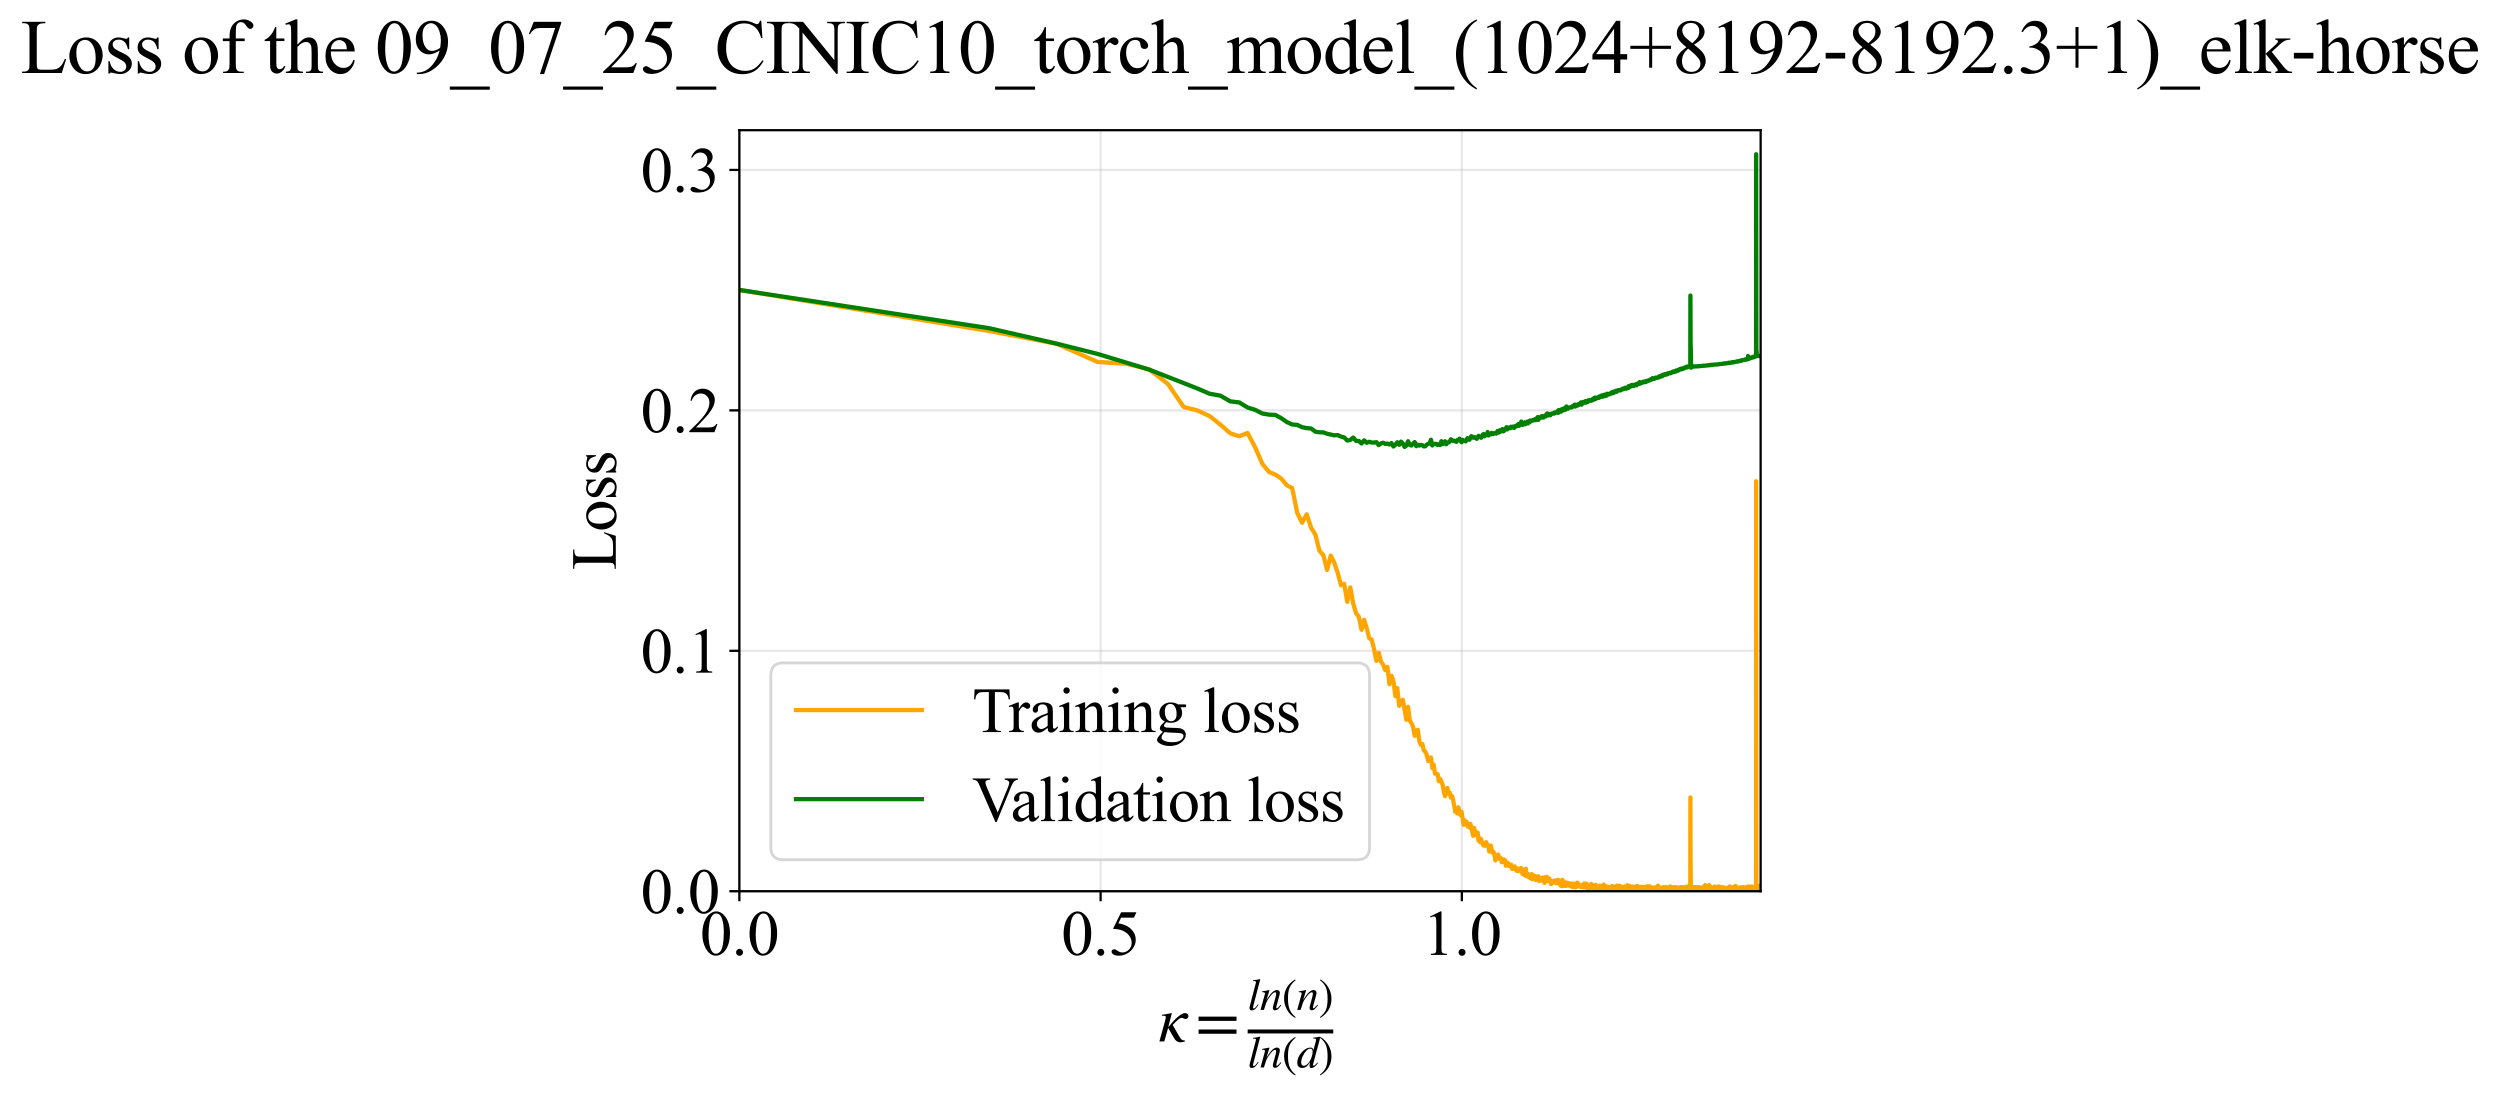 <?xml version="1.0" encoding="utf-8" standalone="no"?>
<!DOCTYPE svg PUBLIC "-//W3C//DTD SVG 1.1//EN"
  "http://www.w3.org/Graphics/SVG/1.1/DTD/svg11.dtd">
<svg xmlns:xlink="http://www.w3.org/1999/xlink" width="874.19pt" height="383.266pt" viewBox="0 0 874.19 383.266" xmlns="http://www.w3.org/2000/svg" version="1.1">
 <defs>
  <style type="text/css">*{stroke-linejoin: round; stroke-linecap: butt}</style>
 </defs>
 <g id="figure_1">
  <g id="patch_1">
   <path d="M -0 383.266 
L 874.19 383.266 
L 874.19 0 
L -0 0 
z
" style="fill: #ffffff"/>
  </g>
  <g id="axes_1">
   <g id="patch_2">
    <path d="M 258.535 311.644 
L 615.655 311.644 
L 615.655 45.532 
L 258.535 45.532 
z
" style="fill: #ffffff"/>
   </g>
   <g id="matplotlib.axis_1">
    <g id="xtick_1">
     <g id="line2d_1">
      <path d="M 258.535 311.644 
L 258.535 45.532 
" clip-path="url(#pb0e6557032)" style="fill: none; stroke: #b0b0b0; stroke-opacity: 0.3; stroke-width: 0.8; stroke-linecap: square"/>
     </g>
     <g id="line2d_2">
      <defs>
       <path id="m8302922cc0" d="M 0 0 
L 0 3.5 
" style="stroke: #000000; stroke-width: 0.8"/>
      </defs>
      <g>
       <use xlink:href="#m8302922cc0" x="258.535" y="311.644" style="stroke: #000000; stroke-width: 0.8"/>
      </g>
     </g>
     <g id="text_1">
      <!-- 0.0 -->
      <g transform="translate(244.785 333.92) scale(0.22 -0.22)">
       <defs>
        <path id="TimesNewRomanPSMT-30" d="M 231 2094 
Q 231 2819 450 3342 
Q 669 3866 1031 4122 
Q 1313 4325 1613 4325 
Q 2100 4325 2488 3828 
Q 2972 3213 2972 2159 
Q 2972 1422 2759 906 
Q 2547 391 2217 158 
Q 1888 -75 1581 -75 
Q 975 -75 572 641 
Q 231 1244 231 2094 
z
M 844 2016 
Q 844 1141 1059 588 
Q 1238 122 1591 122 
Q 1759 122 1940 273 
Q 2122 425 2216 781 
Q 2359 1319 2359 2297 
Q 2359 3022 2209 3506 
Q 2097 3866 1919 4016 
Q 1791 4119 1609 4119 
Q 1397 4119 1231 3928 
Q 1006 3669 925 3112 
Q 844 2556 844 2016 
z
" transform="scale(0.016)"/>
        <path id="TimesNewRomanPSMT-2e" d="M 800 606 
Q 947 606 1047 504 
Q 1147 403 1147 259 
Q 1147 116 1045 14 
Q 944 -88 800 -88 
Q 656 -88 554 14 
Q 453 116 453 259 
Q 453 406 554 506 
Q 656 606 800 606 
z
" transform="scale(0.016)"/>
       </defs>
       <use xlink:href="#TimesNewRomanPSMT-30"/>
       <use xlink:href="#TimesNewRomanPSMT-2e" transform="translate(50 0)"/>
       <use xlink:href="#TimesNewRomanPSMT-30" transform="translate(75 0)"/>
      </g>
     </g>
    </g>
    <g id="xtick_2">
     <g id="line2d_3">
      <path d="M 384.854 311.644 
L 384.854 45.532 
" clip-path="url(#pb0e6557032)" style="fill: none; stroke: #b0b0b0; stroke-opacity: 0.3; stroke-width: 0.8; stroke-linecap: square"/>
     </g>
     <g id="line2d_4">
      <g>
       <use xlink:href="#m8302922cc0" x="384.854" y="311.644" style="stroke: #000000; stroke-width: 0.8"/>
      </g>
     </g>
     <g id="text_2">
      <!-- 0.5 -->
      <g transform="translate(371.104 333.92) scale(0.22 -0.22)">
       <defs>
        <path id="TimesNewRomanPSMT-35" d="M 2778 4238 
L 2534 3706 
L 1259 3706 
L 981 3138 
Q 1809 3016 2294 2522 
Q 2709 2097 2709 1522 
Q 2709 1188 2573 903 
Q 2438 619 2231 419 
Q 2025 219 1772 97 
Q 1413 -75 1034 -75 
Q 653 -75 479 54 
Q 306 184 306 341 
Q 306 428 378 495 
Q 450 563 559 563 
Q 641 563 702 538 
Q 763 513 909 409 
Q 1144 247 1384 247 
Q 1750 247 2026 523 
Q 2303 800 2303 1197 
Q 2303 1581 2056 1914 
Q 1809 2247 1375 2428 
Q 1034 2569 447 2591 
L 1259 4238 
L 2778 4238 
z
" transform="scale(0.016)"/>
       </defs>
       <use xlink:href="#TimesNewRomanPSMT-30"/>
       <use xlink:href="#TimesNewRomanPSMT-2e" transform="translate(50 0)"/>
       <use xlink:href="#TimesNewRomanPSMT-35" transform="translate(75 0)"/>
      </g>
     </g>
    </g>
    <g id="xtick_3">
     <g id="line2d_5">
      <path d="M 511.172 311.644 
L 511.172 45.532 
" clip-path="url(#pb0e6557032)" style="fill: none; stroke: #b0b0b0; stroke-opacity: 0.3; stroke-width: 0.8; stroke-linecap: square"/>
     </g>
     <g id="line2d_6">
      <g>
       <use xlink:href="#m8302922cc0" x="511.172" y="311.644" style="stroke: #000000; stroke-width: 0.8"/>
      </g>
     </g>
     <g id="text_3">
      <!-- 1.0 -->
      <g transform="translate(497.422 333.92) scale(0.22 -0.22)">
       <defs>
        <path id="TimesNewRomanPSMT-31" d="M 750 3822 
L 1781 4325 
L 1884 4325 
L 1884 747 
Q 1884 391 1914 303 
Q 1944 216 2037 169 
Q 2131 122 2419 116 
L 2419 0 
L 825 0 
L 825 116 
Q 1125 122 1212 167 
Q 1300 213 1334 289 
Q 1369 366 1369 747 
L 1369 3034 
Q 1369 3497 1338 3628 
Q 1316 3728 1258 3775 
Q 1200 3822 1119 3822 
Q 1003 3822 797 3725 
L 750 3822 
z
" transform="scale(0.016)"/>
       </defs>
       <use xlink:href="#TimesNewRomanPSMT-31"/>
       <use xlink:href="#TimesNewRomanPSMT-2e" transform="translate(50 0)"/>
       <use xlink:href="#TimesNewRomanPSMT-30" transform="translate(75 0)"/>
      </g>
     </g>
    </g>
    <g id="text_4">
     <!-- $\kappa  = \frac{ln(n)}{ln(d)}$ -->
     <g transform="translate(405.085 364.186) scale(0.22 -0.22)">
      <defs>
       <path id="STIXGeneral-Italic-3ba" d="M 979 1440 
L 998 1446 
Q 1850 2541 2464 2790 
Q 2547 2822 2630 2822 
Q 2797 2822 2886 2736 
Q 2976 2650 2976 2522 
Q 2976 2387 2893 2307 
Q 2810 2227 2682 2227 
Q 2605 2227 2502 2288 
Q 2400 2349 2336 2349 
Q 2170 2349 1990 2205 
Q 1811 2061 1414 1645 
L 2042 544 
Q 2202 262 2310 182 
Q 2419 102 2624 102 
L 2624 0 
Q 2374 -83 2182 -83 
Q 1786 -83 1555 326 
L 960 1350 
L 576 0 
L 90 0 
L 640 1978 
Q 730 2317 730 2406 
Q 730 2560 518 2560 
L 339 2560 
L 339 2650 
Q 678 2694 1306 2822 
L 1325 2803 
L 979 1440 
z
" transform="scale(0.016)"/>
       <path id="STIXGeneral-Regular-3d" d="M 4077 2048 
L 307 2048 
L 307 2470 
L 4077 2470 
L 4077 2048 
z
M 4077 768 
L 307 768 
L 307 1190 
L 4077 1190 
L 4077 768 
z
" transform="scale(0.016)"/>
       <path id="STIXGeneral-Italic-6c" d="M 1786 4339 
L 806 595 
Q 755 410 755 320 
Q 755 205 864 205 
Q 1037 205 1293 570 
L 1453 794 
L 1542 730 
Q 1254 275 1046 102 
Q 838 -70 576 -70 
Q 262 -70 262 288 
Q 262 397 288 480 
L 1165 3834 
Q 1184 3898 1184 3955 
Q 1184 4096 870 4096 
L 755 4096 
L 755 4198 
Q 1203 4250 1747 4371 
L 1786 4339 
z
" transform="scale(0.016)"/>
       <path id="STIXGeneral-Italic-6e" d="M 2944 749 
L 3034 666 
Q 2707 218 2534 80 
Q 2362 -58 2138 -58 
Q 2010 -58 1923 28 
Q 1837 115 1837 288 
Q 1837 390 1939 768 
L 2221 1805 
Q 2310 2150 2310 2310 
Q 2310 2496 2157 2496 
Q 1971 2496 1750 2275 
Q 1530 2054 1210 1587 
Q 998 1274 899 1024 
Q 800 774 570 0 
L 90 0 
L 704 2240 
Q 717 2304 717 2349 
Q 717 2445 630 2480 
Q 544 2515 301 2522 
L 301 2624 
Q 550 2675 857 2729 
Q 1165 2784 1338 2822 
L 1363 2810 
L 934 1414 
Q 1408 2170 1753 2496 
Q 2099 2822 2413 2822 
Q 2611 2822 2720 2716 
Q 2829 2611 2829 2432 
Q 2829 2272 2765 2048 
L 2406 749 
Q 2317 429 2317 358 
Q 2317 243 2419 243 
Q 2541 243 2810 582 
Q 2854 634 2944 749 
z
" transform="scale(0.016)"/>
       <path id="STIXGeneral-Regular-28" d="M 1946 -1030 
L 1869 -1133 
Q 1126 -710 716 32 
Q 307 774 307 1613 
Q 307 3386 1888 4326 
L 1946 4224 
Q 1293 3667 1075 3126 
Q 858 2586 858 1632 
Q 858 685 1082 96 
Q 1306 -493 1946 -1030 
z
" transform="scale(0.016)"/>
       <path id="STIXGeneral-Regular-29" d="M 186 4224 
L 262 4326 
Q 992 3891 1408 3148 
Q 1824 2406 1824 1581 
Q 1824 -166 243 -1133 
L 186 -1030 
Q 845 -486 1059 54 
Q 1274 595 1274 1562 
Q 1274 2534 1059 3120 
Q 845 3706 186 4224 
z
" transform="scale(0.016)"/>
       <path id="STIXGeneral-Italic-64" d="M 3334 4371 
L 3373 4333 
L 3123 3360 
L 2739 1958 
Q 2323 429 2323 384 
Q 2323 256 2438 256 
Q 2522 256 2614 336 
Q 2707 416 2963 710 
L 3040 646 
Q 2547 -83 2099 -83 
Q 1978 -83 1907 -6 
Q 1837 70 1837 205 
Q 1837 397 1920 774 
Q 1645 307 1379 118 
Q 1114 -70 781 -70 
Q 461 -70 278 125 
Q 96 320 96 678 
Q 96 1440 713 2131 
Q 1331 2822 1965 2822 
Q 2163 2822 2256 2732 
Q 2349 2643 2381 2451 
L 2387 2451 
L 2675 3494 
Q 2765 3808 2765 3949 
Q 2765 4051 2694 4076 
Q 2624 4102 2355 4115 
L 2355 4224 
Q 2848 4269 3334 4371 
z
M 2278 2310 
Q 2278 2477 2185 2576 
Q 2093 2675 1978 2675 
Q 1677 2675 1395 2381 
Q 1075 2042 864 1571 
Q 653 1101 653 704 
Q 653 486 752 361 
Q 851 237 1024 237 
Q 1312 237 1606 550 
Q 1901 864 2089 1350 
Q 2278 1837 2278 2310 
z
" transform="scale(0.016)"/>
      </defs>
      <use xlink:href="#STIXGeneral-Italic-3ba" transform="translate(0 0.003)"/>
      <use xlink:href="#STIXGeneral-Regular-3d" transform="translate(58.84 0.003)"/>
      <use xlink:href="#STIXGeneral-Italic-6c" transform="translate(141.78 50.192) scale(0.7)"/>
      <use xlink:href="#STIXGeneral-Italic-6e" transform="translate(161.24 50.192) scale(0.7)"/>
      <use xlink:href="#STIXGeneral-Regular-28" transform="translate(196.24 50.192) scale(0.7)"/>
      <use xlink:href="#STIXGeneral-Italic-6e" transform="translate(219.55 50.192) scale(0.7)"/>
      <use xlink:href="#STIXGeneral-Regular-29" transform="translate(254.55 50.192) scale(0.7)"/>
      <use xlink:href="#STIXGeneral-Italic-6c" transform="translate(141.78 -41.258) scale(0.7)"/>
      <use xlink:href="#STIXGeneral-Italic-6e" transform="translate(161.24 -41.258) scale(0.7)"/>
      <use xlink:href="#STIXGeneral-Regular-28" transform="translate(196.24 -41.258) scale(0.7)"/>
      <use xlink:href="#STIXGeneral-Italic-64" transform="translate(219.55 -41.258) scale(0.7)"/>
      <use xlink:href="#STIXGeneral-Regular-29" transform="translate(254.55 -41.258) scale(0.7)"/>
      <path d="M 141.78 12.8 
L 141.78 19.05 
L 277.86 19.05 
L 277.86 12.8 
L 141.78 12.8 
z
"/>
     </g>
    </g>
   </g>
   <g id="matplotlib.axis_2">
    <g id="ytick_1">
     <g id="line2d_7">
      <path d="M 258.535 311.644 
L 615.655 311.644 
" clip-path="url(#pb0e6557032)" style="fill: none; stroke: #b0b0b0; stroke-opacity: 0.3; stroke-width: 0.8; stroke-linecap: square"/>
     </g>
     <g id="line2d_8">
      <defs>
       <path id="mc6916c17dd" d="M 0 0 
L -3.5 0 
" style="stroke: #000000; stroke-width: 0.8"/>
      </defs>
      <g>
       <use xlink:href="#mc6916c17dd" x="258.535" y="311.644" style="stroke: #000000; stroke-width: 0.8"/>
      </g>
     </g>
     <g id="text_5">
      <!-- 0.0 -->
      <g transform="translate(224.035 319.282) scale(0.22 -0.22)">
       <use xlink:href="#TimesNewRomanPSMT-30"/>
       <use xlink:href="#TimesNewRomanPSMT-2e" transform="translate(50 0)"/>
       <use xlink:href="#TimesNewRomanPSMT-30" transform="translate(75 0)"/>
      </g>
     </g>
    </g>
    <g id="ytick_2">
     <g id="line2d_9">
      <path d="M 258.535 227.57 
L 615.655 227.57 
" clip-path="url(#pb0e6557032)" style="fill: none; stroke: #b0b0b0; stroke-opacity: 0.3; stroke-width: 0.8; stroke-linecap: square"/>
     </g>
     <g id="line2d_10">
      <g>
       <use xlink:href="#mc6916c17dd" x="258.535" y="227.57" style="stroke: #000000; stroke-width: 0.8"/>
      </g>
     </g>
     <g id="text_6">
      <!-- 0.1 -->
      <g transform="translate(224.035 235.208) scale(0.22 -0.22)">
       <use xlink:href="#TimesNewRomanPSMT-30"/>
       <use xlink:href="#TimesNewRomanPSMT-2e" transform="translate(50 0)"/>
       <use xlink:href="#TimesNewRomanPSMT-31" transform="translate(75 0)"/>
      </g>
     </g>
    </g>
    <g id="ytick_3">
     <g id="line2d_11">
      <path d="M 258.535 143.497 
L 615.655 143.497 
" clip-path="url(#pb0e6557032)" style="fill: none; stroke: #b0b0b0; stroke-opacity: 0.3; stroke-width: 0.8; stroke-linecap: square"/>
     </g>
     <g id="line2d_12">
      <g>
       <use xlink:href="#mc6916c17dd" x="258.535" y="143.497" style="stroke: #000000; stroke-width: 0.8"/>
      </g>
     </g>
     <g id="text_7">
      <!-- 0.2 -->
      <g transform="translate(224.035 151.135) scale(0.22 -0.22)">
       <defs>
        <path id="TimesNewRomanPSMT-32" d="M 2934 816 
L 2638 0 
L 138 0 
L 138 116 
Q 1241 1122 1691 1759 
Q 2141 2397 2141 2925 
Q 2141 3328 1894 3587 
Q 1647 3847 1303 3847 
Q 991 3847 742 3664 
Q 494 3481 375 3128 
L 259 3128 
Q 338 3706 661 4015 
Q 984 4325 1469 4325 
Q 1984 4325 2329 3994 
Q 2675 3663 2675 3213 
Q 2675 2891 2525 2569 
Q 2294 2063 1775 1497 
Q 997 647 803 472 
L 1909 472 
Q 2247 472 2383 497 
Q 2519 522 2628 598 
Q 2738 675 2819 816 
L 2934 816 
z
" transform="scale(0.016)"/>
       </defs>
       <use xlink:href="#TimesNewRomanPSMT-30"/>
       <use xlink:href="#TimesNewRomanPSMT-2e" transform="translate(50 0)"/>
       <use xlink:href="#TimesNewRomanPSMT-32" transform="translate(75 0)"/>
      </g>
     </g>
    </g>
    <g id="ytick_4">
     <g id="line2d_13">
      <path d="M 258.535 59.424 
L 615.655 59.424 
" clip-path="url(#pb0e6557032)" style="fill: none; stroke: #b0b0b0; stroke-opacity: 0.3; stroke-width: 0.8; stroke-linecap: square"/>
     </g>
     <g id="line2d_14">
      <g>
       <use xlink:href="#mc6916c17dd" x="258.535" y="59.424" style="stroke: #000000; stroke-width: 0.8"/>
      </g>
     </g>
     <g id="text_8">
      <!-- 0.3 -->
      <g transform="translate(224.035 67.062) scale(0.22 -0.22)">
       <defs>
        <path id="TimesNewRomanPSMT-33" d="M 325 3431 
Q 506 3859 782 4092 
Q 1059 4325 1472 4325 
Q 1981 4325 2253 3994 
Q 2459 3747 2459 3466 
Q 2459 3003 1878 2509 
Q 2269 2356 2469 2072 
Q 2669 1788 2669 1403 
Q 2669 853 2319 450 
Q 1863 -75 997 -75 
Q 569 -75 414 31 
Q 259 138 259 259 
Q 259 350 332 419 
Q 406 488 509 488 
Q 588 488 669 463 
Q 722 447 909 348 
Q 1097 250 1169 231 
Q 1284 197 1416 197 
Q 1734 197 1970 444 
Q 2206 691 2206 1028 
Q 2206 1275 2097 1509 
Q 2016 1684 1919 1775 
Q 1784 1900 1550 2001 
Q 1316 2103 1072 2103 
L 972 2103 
L 972 2197 
Q 1219 2228 1467 2375 
Q 1716 2522 1828 2728 
Q 1941 2934 1941 3181 
Q 1941 3503 1739 3701 
Q 1538 3900 1238 3900 
Q 753 3900 428 3381 
L 325 3431 
z
" transform="scale(0.016)"/>
       </defs>
       <use xlink:href="#TimesNewRomanPSMT-30"/>
       <use xlink:href="#TimesNewRomanPSMT-2e" transform="translate(50 0)"/>
       <use xlink:href="#TimesNewRomanPSMT-33" transform="translate(75 0)"/>
      </g>
     </g>
    </g>
    <g id="text_9">
     <!-- Loss -->
     <g transform="translate(215.329 199.369) rotate(-90) scale(0.22 -0.22)">
      <defs>
       <path id="TimesNewRomanPSMT-4c" d="M 3669 1172 
L 3772 1150 
L 3409 0 
L 128 0 
L 128 116 
L 288 116 
Q 556 116 672 291 
Q 738 391 738 753 
L 738 3488 
Q 738 3884 650 3984 
Q 528 4122 288 4122 
L 128 4122 
L 128 4238 
L 2047 4238 
L 2047 4122 
Q 1709 4125 1573 4059 
Q 1438 3994 1388 3894 
Q 1338 3794 1338 3416 
L 1338 753 
Q 1338 494 1388 397 
Q 1425 331 1503 300 
Q 1581 269 1991 269 
L 2300 269 
Q 2788 269 2984 341 
Q 3181 413 3343 595 
Q 3506 778 3669 1172 
z
" transform="scale(0.016)"/>
       <path id="TimesNewRomanPSMT-6f" d="M 1600 2947 
Q 2250 2947 2644 2453 
Q 2978 2031 2978 1484 
Q 2978 1100 2793 706 
Q 2609 313 2286 112 
Q 1963 -88 1566 -88 
Q 919 -88 538 428 
Q 216 863 216 1403 
Q 216 1797 411 2186 
Q 606 2575 925 2761 
Q 1244 2947 1600 2947 
z
M 1503 2744 
Q 1338 2744 1170 2645 
Q 1003 2547 900 2300 
Q 797 2053 797 1666 
Q 797 1041 1045 587 
Q 1294 134 1700 134 
Q 2003 134 2200 384 
Q 2397 634 2397 1244 
Q 2397 2006 2069 2444 
Q 1847 2744 1503 2744 
z
" transform="scale(0.016)"/>
       <path id="TimesNewRomanPSMT-73" d="M 2050 2947 
L 2050 1972 
L 1947 1972 
Q 1828 2431 1642 2597 
Q 1456 2763 1169 2763 
Q 950 2763 815 2647 
Q 681 2531 681 2391 
Q 681 2216 781 2091 
Q 878 1963 1175 1819 
L 1631 1597 
Q 2266 1288 2266 781 
Q 2266 391 1970 151 
Q 1675 -88 1309 -88 
Q 1047 -88 709 6 
Q 606 38 541 38 
Q 469 38 428 -44 
L 325 -44 
L 325 978 
L 428 978 
Q 516 541 762 319 
Q 1009 97 1316 97 
Q 1531 97 1667 223 
Q 1803 350 1803 528 
Q 1803 744 1651 891 
Q 1500 1038 1047 1263 
Q 594 1488 453 1669 
Q 313 1847 313 2119 
Q 313 2472 555 2709 
Q 797 2947 1181 2947 
Q 1350 2947 1591 2875 
Q 1750 2828 1803 2828 
Q 1853 2828 1881 2850 
Q 1909 2872 1947 2947 
L 2050 2947 
z
" transform="scale(0.016)"/>
      </defs>
      <use xlink:href="#TimesNewRomanPSMT-4c"/>
      <use xlink:href="#TimesNewRomanPSMT-6f" transform="translate(61.084 0)"/>
      <use xlink:href="#TimesNewRomanPSMT-73" transform="translate(111.084 0)"/>
      <use xlink:href="#TimesNewRomanPSMT-73" transform="translate(150 0)"/>
     </g>
    </g>
   </g>
   <g id="line2d_15">
    <path d="M 258.535 101.398 
L 345.95 115.764 
L 369.519 120.232 
L 383.714 126.556 
L 393.904 127.2 
L 401.859 129.19 
L 408.385 134.251 
L 413.918 142.32 
L 418.721 143.535 
L 422.964 145.498 
L 426.764 148.49 
L 430.205 151.539 
L 433.349 152.538 
L 436.243 151.424 
L 438.925 156.476 
L 441.422 162.209 
L 443.759 165.053 
L 445.955 165.943 
L 448.027 167.358 
L 449.987 169.696 
L 451.847 170.675 
L 453.617 179.358 
L 455.304 182.789 
L 456.917 179.846 
L 458.462 184.553 
L 459.944 186.881 
L 461.368 192.554 
L 462.738 194.142 
L 464.059 199.32 
L 465.333 194.267 
L 466.565 196.777 
L 467.756 200.248 
L 468.91 204.656 
L 470.028 204.177 
L 471.112 210.451 
L 472.166 205.413 
L 473.19 211.031 
L 474.186 214.449 
L 475.155 215.655 
L 476.099 220.216 
L 477.02 216.747 
L 477.918 219.699 
L 478.794 223.176 
L 479.649 223.681 
L 480.485 227.027 
L 481.303 231.101 
L 482.102 228.26 
L 482.884 231.36 
L 483.65 232.425 
L 484.4 234.349 
L 485.135 233.191 
L 485.855 239.23 
L 486.562 236.282 
L 487.254 238.149 
L 487.934 243.411 
L 488.602 240.61 
L 489.258 246.809 
L 489.902 245.304 
L 490.534 244.709 
L 491.768 251.689 
L 492.369 247.168 
L 492.961 251.967 
L 493.543 252.909 
L 494.116 254.12 
L 494.681 257.285 
L 495.236 255.627 
L 495.784 255.212 
L 496.323 259.332 
L 496.854 260.487 
L 497.378 260.145 
L 497.894 262.429 
L 498.403 262.79 
L 498.905 264.001 
L 499.4 266.09 
L 500.371 264.865 
L 500.847 268.582 
L 501.317 267.432 
L 501.78 270.487 
L 502.238 270.751 
L 502.69 270.667 
L 503.137 273.166 
L 503.578 272.322 
L 504.445 274.341 
L 504.871 276.806 
L 505.292 278.41 
L 506.119 275.52 
L 506.526 277.452 
L 506.928 277.192 
L 507.326 278.879 
L 507.72 278.346 
L 508.109 279.636 
L 508.876 283.892 
L 509.253 282.943 
L 509.627 284.453 
L 509.996 282.309 
L 510.362 284.131 
L 510.724 285.008 
L 511.083 283.917 
L 511.79 288.405 
L 512.139 286.865 
L 512.484 287.35 
L 512.826 287.395 
L 513.164 288.95 
L 513.5 288.213 
L 513.833 289.371 
L 514.162 288.087 
L 515.133 292.254 
L 515.451 289.512 
L 516.079 291.666 
L 516.389 292.131 
L 516.697 291.14 
L 517.001 293.942 
L 517.303 293.007 
L 517.603 294.532 
L 517.901 293.436 
L 518.195 294.619 
L 518.488 294.919 
L 518.778 295.672 
L 519.066 295.578 
L 519.352 295.729 
L 519.635 294.486 
L 520.195 295.661 
L 520.472 295.576 
L 520.747 297.748 
L 521.02 297.687 
L 521.291 295.676 
L 521.826 298.142 
L 522.091 297.783 
L 522.354 298.026 
L 522.615 299.123 
L 522.875 300.847 
L 523.132 299.481 
L 523.388 300.185 
L 523.641 299.08 
L 523.893 298.806 
L 524.144 299.915 
L 524.392 300.413 
L 524.639 299.908 
L 524.885 300.411 
L 525.128 301.506 
L 525.611 300.558 
L 525.85 300.501 
L 526.087 301.629 
L 526.323 300.859 
L 526.557 302.729 
L 527.251 301.666 
L 527.479 302.578 
L 527.706 302.875 
L 527.932 302.432 
L 528.156 302.85 
L 528.379 302.319 
L 528.6 303.589 
L 528.82 303.838 
L 529.256 303.086 
L 529.472 303.231 
L 529.687 302.948 
L 529.901 304.005 
L 530.113 304.008 
L 530.325 304.504 
L 530.535 304.441 
L 530.743 304.513 
L 530.951 303.685 
L 531.157 304.564 
L 531.362 304.668 
L 531.567 304.202 
L 531.769 304.047 
L 531.971 303.554 
L 532.372 305.59 
L 532.57 304.771 
L 532.964 305.805 
L 533.159 305.626 
L 533.354 306.216 
L 533.547 303.788 
L 533.739 305.639 
L 533.93 305.305 
L 534.12 305.661 
L 534.31 306.575 
L 534.498 305.921 
L 534.685 305.809 
L 535.057 307.078 
L 535.608 305.663 
L 535.789 307.407 
L 535.97 305.897 
L 536.15 306.289 
L 536.329 306.152 
L 536.507 306.865 
L 536.684 306.732 
L 536.861 306.387 
L 537.036 307.745 
L 537.385 306.584 
L 537.558 306.729 
L 537.73 307.174 
L 537.902 306.411 
L 538.072 306.805 
L 538.242 308.107 
L 538.58 307.285 
L 538.747 307.814 
L 538.914 307.004 
L 539.08 307.348 
L 539.245 307.419 
L 539.409 306.89 
L 539.573 308 
L 539.736 307.484 
L 540.06 308.74 
L 540.221 306.815 
L 540.381 307.843 
L 540.54 306.938 
L 540.699 307.011 
L 540.857 306.571 
L 541.171 308.151 
L 541.327 307.755 
L 541.483 307.686 
L 541.637 308.015 
L 541.792 307.222 
L 541.945 308.144 
L 542.098 308.116 
L 542.25 308.256 
L 542.401 309.16 
L 542.702 308.109 
L 542.852 308.592 
L 543.001 308.363 
L 543.149 308.606 
L 543.297 308.055 
L 543.591 308.425 
L 543.737 307.857 
L 544.027 308.667 
L 544.172 308.827 
L 544.315 308.495 
L 544.459 307.874 
L 544.601 308.322 
L 544.743 307.652 
L 544.885 307.79 
L 545.026 308.862 
L 545.166 308.056 
L 545.306 309.097 
L 545.584 307.982 
L 545.722 309.647 
L 545.86 308.12 
L 546.134 309.904 
L 546.27 309.48 
L 546.406 307.679 
L 546.541 309.016 
L 546.676 308.844 
L 546.81 309.73 
L 546.944 309.571 
L 547.077 308.763 
L 547.21 309.77 
L 547.342 308.882 
L 547.474 309.337 
L 547.605 308.539 
L 547.736 309.747 
L 548.125 309.287 
L 548.254 309.421 
L 548.383 308.785 
L 548.511 309.616 
L 548.639 309.493 
L 548.892 308.966 
L 549.019 309.072 
L 549.145 309.881 
L 549.27 309.347 
L 549.52 309.623 
L 549.644 308.949 
L 549.891 310.206 
L 550.258 309.221 
L 550.38 309.671 
L 550.501 308.977 
L 550.622 309.68 
L 550.742 309.179 
L 550.862 310.28 
L 550.982 309.714 
L 551.101 309.776 
L 551.22 309.1 
L 551.457 310.056 
L 551.575 308.656 
L 551.692 309.45 
L 551.809 308.951 
L 551.925 309.647 
L 552.158 309.416 
L 552.503 309.922 
L 552.617 309.461 
L 552.731 310.173 
L 552.845 309.995 
L 552.958 310.201 
L 553.408 309.616 
L 553.52 309.765 
L 553.631 310.255 
L 553.742 309.309 
L 553.853 310.032 
L 553.963 308.937 
L 554.073 310.104 
L 554.182 309.156 
L 554.401 310.089 
L 554.509 310.354 
L 554.725 308.968 
L 554.833 309.878 
L 554.94 309.231 
L 555.154 310.614 
L 555.26 309.683 
L 555.366 310.173 
L 555.472 309.623 
L 555.788 310.429 
L 555.892 310.144 
L 555.997 310.668 
L 556.204 310.201 
L 556.308 310.438 
L 556.411 309.09 
L 556.513 310.215 
L 556.718 310.078 
L 556.82 310.272 
L 556.922 309.556 
L 557.023 310.511 
L 557.124 310.025 
L 557.325 310.268 
L 557.426 310.303 
L 557.526 310.541 
L 557.923 309.385 
L 558.218 310.585 
L 558.413 310.091 
L 558.51 311.041 
L 558.608 310.11 
L 558.704 310.125 
L 558.801 310.378 
L 558.897 309.93 
L 558.993 310.132 
L 559.089 310.836 
L 559.28 310.643 
L 559.469 309.681 
L 559.658 310.406 
L 559.752 310.431 
L 559.94 310.203 
L 560.033 310.184 
L 560.126 310.682 
L 560.404 310.187 
L 560.68 310.921 
L 560.771 309.32 
L 560.862 310.707 
L 560.953 310.49 
L 561.044 310.229 
L 561.134 310.916 
L 561.315 309.789 
L 561.494 310.718 
L 561.762 310.014 
L 561.851 311.214 
L 562.028 310.044 
L 562.116 310.028 
L 562.204 310.518 
L 562.291 310.289 
L 562.466 310.763 
L 562.553 310.536 
L 562.64 311.02 
L 562.727 310.295 
L 562.813 310.306 
L 562.899 310.334 
L 562.985 310.783 
L 563.071 310.297 
L 563.157 310.334 
L 563.328 310.736 
L 563.582 309.862 
L 563.835 310.786 
L 563.919 310.572 
L 564.002 309.883 
L 564.086 310.803 
L 564.169 310.79 
L 564.5 310.137 
L 564.583 311.069 
L 564.665 310.148 
L 564.829 310.846 
L 564.992 310.142 
L 565.073 310.855 
L 565.235 310.166 
L 565.316 310.624 
L 565.396 309.692 
L 565.477 310.639 
L 565.557 310.414 
L 565.717 311.106 
L 565.796 310.164 
L 565.876 310.183 
L 565.955 311.095 
L 566.113 310.412 
L 566.192 310.645 
L 566.27 309.726 
L 566.349 311.118 
L 566.427 310.413 
L 566.505 310.678 
L 566.661 309.959 
L 566.739 309.951 
L 566.893 310.88 
L 566.971 310.209 
L 567.048 310.44 
L 567.124 310.23 
L 567.201 311.138 
L 567.277 310.205 
L 567.354 311.186 
L 567.43 310.896 
L 567.506 310.437 
L 567.657 311.152 
L 567.733 310.45 
L 567.808 310.683 
L 567.959 310.498 
L 568.033 310.709 
L 568.108 309.998 
L 568.183 310.229 
L 568.257 310.895 
L 568.332 310.706 
L 568.406 310.925 
L 568.48 310.475 
L 568.627 310.935 
L 568.701 310.244 
L 568.847 310.944 
L 568.993 309.544 
L 569.211 310.753 
L 569.284 310.397 
L 569.356 310.919 
L 569.428 310.488 
L 569.5 310.588 
L 569.572 310.713 
L 569.644 310.261 
L 569.715 310.273 
L 569.786 310.498 
L 569.858 309.791 
L 569.929 311.196 
L 570 310.68 
L 570.071 310.495 
L 570.282 311.201 
L 570.353 310.021 
L 570.423 310.513 
L 570.563 310.74 
L 570.632 310.282 
L 570.702 310.299 
L 570.771 310.529 
L 570.841 311.225 
L 570.91 310.051 
L 570.979 311.449 
L 571.048 310.057 
L 571.117 310.75 
L 571.185 310.3 
L 571.254 310.482 
L 571.322 310.3 
L 571.391 310.996 
L 571.459 310.073 
L 571.663 311.239 
L 571.865 310.314 
L 571.933 310.771 
L 572 310.526 
L 572.067 310.546 
L 572.134 310.067 
L 572.201 310.781 
L 572.267 310.317 
L 572.334 309.848 
L 572.467 310.786 
L 572.599 309.854 
L 572.665 311.026 
L 572.731 310.554 
L 572.796 310.552 
L 572.862 311.26 
L 572.927 310.791 
L 572.993 310.777 
L 573.058 310.333 
L 573.188 311.01 
L 573.253 310.555 
L 573.318 311.25 
L 573.383 310.098 
L 573.447 310.803 
L 573.512 310.565 
L 573.576 311.271 
L 573.64 311.263 
L 573.768 310.337 
L 573.832 310.81 
L 573.896 310.339 
L 573.96 311.276 
L 574.023 310.806 
L 574.087 311.281 
L 574.15 310.106 
L 574.213 310.578 
L 574.276 311.283 
L 574.339 310.113 
L 574.402 310.582 
L 574.465 311.053 
L 574.527 310.583 
L 574.59 310.816 
L 574.715 310.579 
L 574.777 310.82 
L 574.839 310.586 
L 575.025 311.295 
L 575.148 310.589 
L 575.21 311.061 
L 575.271 310.116 
L 575.332 310.825 
L 575.394 310.355 
L 575.455 311.295 
L 575.516 310.833 
L 575.637 310.595 
L 575.759 311.293 
L 575.88 310.367 
L 575.94 310.594 
L 576 309.903 
L 576.06 311.305 
L 576.12 310.839 
L 576.299 311.306 
L 576.419 310.375 
L 576.478 311.313 
L 576.537 310.846 
L 576.656 311.078 
L 576.715 311.078 
L 576.774 311.544 
L 576.891 309.909 
L 576.95 311.078 
L 577.008 310.845 
L 577.067 311.081 
L 577.125 310.846 
L 577.3 311.553 
L 577.473 310.85 
L 577.531 311.083 
L 577.589 310.383 
L 577.646 310.85 
L 577.761 310.624 
L 577.875 311.324 
L 577.932 310.389 
L 577.989 310.623 
L 578.046 311.09 
L 578.103 310.858 
L 578.16 311.091 
L 578.216 310.864 
L 578.273 310.62 
L 578.329 310.86 
L 578.498 310.391 
L 578.554 311.096 
L 578.61 310.628 
L 578.722 310.396 
L 578.889 310.867 
L 578.945 310.865 
L 579 310.636 
L 579.055 311.092 
L 579.111 310.169 
L 579.166 310.63 
L 579.331 311.569 
L 579.495 310.634 
L 579.659 311.572 
L 579.713 311.337 
L 579.767 309.701 
L 579.822 311.337 
L 579.876 311.342 
L 580.145 310.408 
L 580.306 310.88 
L 580.359 310.642 
L 580.519 311.347 
L 580.625 310.644 
L 580.731 311.113 
L 580.783 310.645 
L 580.836 311.349 
L 580.889 310.882 
L 580.941 311.116 
L 580.994 310.413 
L 581.046 311.115 
L 581.203 310.65 
L 581.359 311.117 
L 581.514 310.644 
L 581.566 311.351 
L 581.618 310.886 
L 581.669 310.185 
L 581.721 311.351 
L 581.772 310.415 
L 582.028 311.353 
L 582.18 310.421 
L 582.282 311.358 
L 582.332 310.651 
L 582.383 311.122 
L 582.433 311.351 
L 582.484 310.414 
L 582.534 310.888 
L 582.634 310.187 
L 582.684 311.591 
L 582.734 310.653 
L 582.784 311.124 
L 582.834 310.662 
L 582.884 310.892 
L 582.934 310.427 
L 582.983 310.657 
L 583.132 311.125 
L 583.28 310.662 
L 583.428 311.128 
L 583.526 311.131 
L 583.672 310.9 
L 583.721 311.133 
L 583.769 310.431 
L 583.818 310.898 
L 583.915 310.663 
L 583.963 310.901 
L 584.011 309.966 
L 584.06 310.901 
L 584.156 310.201 
L 584.252 310.901 
L 584.3 310.203 
L 584.348 310.901 
L 584.396 311.369 
L 584.539 310.2 
L 584.681 311.605 
L 584.823 310.436 
L 584.964 311.373 
L 585.058 310.905 
L 585.199 311.373 
L 585.245 311.14 
L 585.292 311.374 
L 585.339 311.375 
L 585.385 310.206 
L 585.432 310.675 
L 585.524 310.908 
L 585.617 310.442 
L 585.663 310.907 
L 585.709 310.675 
L 585.755 310.676 
L 585.847 311.376 
L 585.893 310.441 
L 585.939 311.377 
L 585.984 311.374 
L 586.121 310.21 
L 586.258 311.378 
L 586.394 311.378 
L 586.529 310.445 
L 586.709 311.379 
L 586.754 311.613 
L 586.798 311.379 
L 586.888 310.914 
L 586.932 311.147 
L 586.977 311.382 
L 587.021 310.68 
L 587.066 311.146 
L 587.154 311.38 
L 587.199 310.447 
L 587.287 310.68 
L 587.331 310.445 
L 587.375 310.681 
L 587.463 311.614 
L 587.507 310.215 
L 587.594 310.916 
L 587.725 310.214 
L 587.813 311.149 
L 587.856 310.915 
L 587.899 310.684 
L 587.986 311.617 
L 588.073 310.216 
L 588.116 311.151 
L 588.245 310.451 
L 588.288 310.684 
L 588.331 310.684 
L 588.416 311.152 
L 588.544 310.685 
L 588.63 311.386 
L 588.672 311.152 
L 588.715 310.218 
L 588.757 310.684 
L 588.799 310.918 
L 588.842 310.453 
L 588.884 310.919 
L 588.968 311.388 
L 589.052 310.687 
L 589.094 311.388 
L 589.136 310.686 
L 589.22 310.454 
L 589.345 311.387 
L 589.553 310.688 
L 589.636 310.455 
L 589.677 311.155 
L 589.719 311.156 
L 589.76 310.922 
L 589.801 309.988 
L 589.842 310.923 
L 589.966 311.157 
L 590.007 311.157 
L 590.047 311.39 
L 590.088 310.923 
L 590.129 311.624 
L 590.17 311.157 
L 590.211 311.391 
L 590.333 310.923 
L 590.373 311.158 
L 590.414 310.692 
L 590.454 311.624 
L 590.495 311.158 
L 590.575 310.457 
L 590.616 310.691 
L 590.656 311.392 
L 590.696 310.224 
L 590.896 310.925 
L 590.936 310.691 
L 590.976 311.625 
L 591.056 311.159 
L 591.096 278.851 
L 591.135 298.406 
L 591.254 310.445 
L 591.294 310.439 
L 591.373 311.325 
L 591.412 310.633 
L 591.452 310.643 
L 591.57 311.358 
L 591.687 310.427 
L 591.765 311.598 
L 591.843 311.362 
L 591.998 310.431 
L 592.037 311.369 
L 592.115 311.136 
L 592.153 311.134 
L 592.192 310.436 
L 592.23 310.904 
L 592.307 311.604 
L 592.346 310.202 
L 592.422 310.674 
L 592.461 311.139 
L 592.499 310.209 
L 592.537 311.142 
L 592.575 311.141 
L 592.614 310.909 
L 592.728 311.608 
L 592.879 310.677 
L 592.955 311.143 
L 592.993 310.21 
L 593.031 310.911 
L 593.068 311.61 
L 593.143 311.146 
L 593.181 311.145 
L 593.218 311.377 
L 593.293 311.144 
L 593.443 310.681 
L 593.48 311.38 
L 593.517 310.68 
L 593.554 310.681 
L 593.592 310.913 
L 593.629 310.213 
L 593.666 310.913 
L 593.703 311.615 
L 593.74 311.148 
L 593.814 310.448 
L 593.887 310.681 
L 593.961 310.449 
L 594.034 311.15 
L 594.107 310.448 
L 594.181 310.215 
L 594.253 311.383 
L 594.435 310.916 
L 594.508 310.684 
L 594.616 311.619 
L 594.652 310.918 
L 594.724 311.152 
L 594.76 311.15 
L 594.832 310.451 
L 594.868 310.683 
L 594.939 311.385 
L 594.975 310.918 
L 595.011 310.451 
L 595.047 311.385 
L 595.082 310.919 
L 595.118 311.154 
L 595.153 310.919 
L 595.189 310.451 
L 595.224 311.62 
L 595.295 311.386 
L 595.401 310.687 
L 595.472 311.154 
L 595.507 310.219 
L 595.578 311.153 
L 595.613 310.685 
L 595.683 311.152 
L 595.823 311.622 
L 595.858 310.453 
L 595.927 310.687 
L 595.962 311.389 
L 596.032 311.154 
L 596.17 310.922 
L 596.205 311.155 
L 596.239 309.52 
L 596.308 311.155 
L 596.411 311.155 
L 596.549 310.455 
L 596.719 311.622 
L 596.787 310.689 
L 596.821 311.156 
L 596.855 311.157 
L 597.025 309.988 
L 597.159 311.389 
L 597.193 310.223 
L 597.26 311.157 
L 597.294 311.157 
L 597.327 309.989 
L 597.394 311.391 
L 597.428 311.39 
L 597.594 309.989 
L 597.627 310.924 
L 597.661 309.523 
L 597.727 310.69 
L 597.76 311.157 
L 597.793 310.924 
L 597.826 310.457 
L 597.859 311.391 
L 597.892 310.691 
L 598.024 311.392 
L 598.122 310.691 
L 598.155 310.925 
L 598.188 311.158 
L 598.221 310.458 
L 598.319 310.692 
L 598.351 310.225 
L 598.384 311.625 
L 598.481 311.393 
L 598.514 311.626 
L 598.546 311.393 
L 598.578 310.457 
L 598.643 310.926 
L 598.675 310.925 
L 598.708 310.691 
L 598.74 310.926 
L 598.804 310.692 
L 598.836 311.159 
L 598.933 310.692 
L 599.029 311.393 
L 599.061 310.692 
L 599.125 311.16 
L 599.156 311.16 
L 599.22 310.459 
L 599.252 310.691 
L 599.284 311.393 
L 599.315 310.226 
L 599.379 311.161 
L 599.41 310.693 
L 599.442 310.925 
L 599.474 311.628 
L 599.505 311.393 
L 599.631 309.992 
L 599.663 311.394 
L 599.757 311.16 
L 599.788 311.16 
L 599.913 310.227 
L 600.038 311.16 
L 600.069 311.161 
L 600.131 310.46 
L 600.162 310.927 
L 600.193 311.394 
L 600.224 311.161 
L 600.255 310.461 
L 600.347 310.693 
L 600.409 310.226 
L 600.501 311.394 
L 600.624 310.461 
L 600.654 310.46 
L 600.746 311.395 
L 600.776 310.694 
L 600.807 309.994 
L 600.868 310.928 
L 600.898 310.694 
L 600.928 310.928 
L 601.019 311.394 
L 601.08 309.994 
L 601.14 310.461 
L 601.261 311.395 
L 601.321 311.162 
L 601.351 311.162 
L 601.411 311.396 
L 601.441 310.461 
L 601.56 311.395 
L 601.709 310.228 
L 601.828 311.395 
L 601.857 311.162 
L 601.887 310.929 
L 601.916 311.63 
L 602.005 311.162 
L 602.064 311.629 
L 602.093 311.396 
L 602.152 310.696 
L 602.24 311.63 
L 602.298 310.462 
L 602.357 311.162 
L 602.502 310.228 
L 602.647 311.63 
L 602.676 310.462 
L 602.763 310.929 
L 602.792 310.462 
L 602.821 311.163 
L 602.849 311.396 
L 602.878 311.162 
L 602.993 310.696 
L 603.022 311.63 
L 603.108 311.397 
L 603.136 311.63 
L 603.165 311.163 
L 603.193 311.163 
L 603.222 311.396 
L 603.25 310.463 
L 603.336 311.163 
L 603.364 311.397 
L 603.392 310.929 
L 603.477 310.929 
L 603.506 311.164 
L 603.562 311.397 
L 603.618 310.463 
L 603.703 311.63 
L 603.759 311.163 
L 603.815 310.463 
L 603.843 310.697 
L 603.955 311.397 
L 604.011 310.697 
L 604.067 311.164 
L 604.095 311.164 
L 604.122 310.697 
L 604.206 311.164 
L 604.261 311.632 
L 604.316 311.164 
L 604.399 311.398 
L 604.482 310.697 
L 604.619 311.165 
L 604.756 309.997 
L 604.783 311.399 
L 604.865 309.997 
L 605.001 311.165 
L 605.083 311.399 
L 605.11 310.465 
L 605.191 311.632 
L 605.218 310.931 
L 605.245 310.932 
L 605.299 311.399 
L 605.352 310.931 
L 605.433 311.165 
L 605.46 310.698 
L 605.486 311.399 
L 605.513 311.166 
L 605.54 311.399 
L 605.593 311.165 
L 605.7 310.932 
L 605.753 310.465 
L 605.78 311.399 
L 605.859 310.465 
L 605.886 311.166 
L 605.912 311.166 
L 606.018 310.232 
L 606.15 311.633 
L 606.229 310.466 
L 606.255 310.933 
L 606.307 311.166 
L 606.333 310.933 
L 606.386 310.466 
L 606.412 310.933 
L 606.516 311.166 
L 606.62 310.699 
L 606.698 311.634 
L 606.75 311.4 
L 606.853 309.765 
L 606.93 310.7 
L 606.956 310.699 
L 607.084 311.167 
L 607.136 311.167 
L 607.289 310.467 
L 607.314 311.401 
L 607.391 311.167 
L 607.416 310.699 
L 607.492 311.167 
L 607.517 311.4 
L 607.543 310.7 
L 607.568 310.466 
L 607.593 310.934 
L 607.619 310.933 
L 607.694 310.7 
L 607.745 311.401 
L 607.82 310.7 
L 607.845 311.401 
L 607.87 311.401 
L 607.946 310.467 
L 607.996 310.7 
L 608.045 310.467 
L 608.095 311.635 
L 608.195 310.467 
L 608.22 310.934 
L 608.245 311.167 
L 608.269 310.7 
L 608.319 310.467 
L 608.344 311.401 
L 608.418 311.167 
L 608.541 310.467 
L 608.566 310.701 
L 608.64 311.401 
L 608.615 310.234 
L 608.689 311.168 
L 608.787 310.701 
L 608.86 311.402 
L 608.909 311.168 
L 608.958 311.169 
L 609.079 311.402 
L 609.128 310.468 
L 609.2 310.701 
L 609.224 310.468 
L 609.249 310.701 
L 609.273 311.402 
L 609.345 310.468 
L 609.441 311.402 
L 609.489 311.168 
L 609.513 310.235 
L 609.609 310.702 
L 609.633 310.702 
L 609.776 311.402 
L 609.824 310.235 
L 609.871 311.169 
L 609.895 311.402 
L 609.919 310.936 
L 609.942 310.702 
L 609.966 310.936 
L 610.037 311.636 
L 610.084 311.169 
L 610.108 311.169 
L 610.131 310.702 
L 610.179 310.936 
L 610.226 310.702 
L 610.296 311.636 
L 610.343 310.469 
L 610.413 311.403 
L 610.437 311.403 
L 610.577 310.936 
L 610.6 311.403 
L 610.623 310.703 
L 610.67 311.17 
L 610.716 310.702 
L 610.739 310.936 
L 610.786 311.403 
L 610.809 310.703 
L 610.832 310.936 
L 610.878 310.236 
L 610.924 310.703 
L 610.993 311.17 
L 611.016 310.936 
L 611.131 310.002 
L 611.2 311.637 
L 611.269 311.152 
L 611.314 311.167 
L 611.337 310.935 
L 611.36 311.636 
L 611.383 311.637 
L 611.474 310.469 
L 611.496 311.403 
L 611.519 311.403 
L 611.564 311.637 
L 611.632 310.703 
L 611.678 311.637 
L 611.745 311.171 
L 611.813 311.171 
L 611.88 310.47 
L 611.903 311.404 
L 612.037 310.003 
L 612.06 310.47 
L 612.127 311.404 
L 612.149 310.47 
L 612.171 310.47 
L 612.216 311.404 
L 612.283 310.937 
L 612.327 311.171 
L 612.349 310.937 
L 612.371 310.47 
L 612.416 311.171 
L 612.46 310.937 
L 612.548 311.404 
L 612.57 311.171 
L 612.658 310.003 
L 612.68 311.171 
L 612.702 311.171 
L 612.746 311.405 
L 612.834 310.938 
L 612.921 311.171 
L 612.943 310.704 
L 613.03 311.171 
L 613.052 311.172 
L 613.117 310.938 
L 613.139 311.405 
L 613.204 310.704 
L 613.248 311.405 
L 613.269 311.639 
L 613.291 310.705 
L 613.312 310.938 
L 613.334 310.705 
L 613.377 311.405 
L 613.399 311.172 
L 613.442 311.405 
L 613.463 310.938 
L 613.485 311.172 
L 613.528 310.471 
L 613.592 311.172 
L 613.614 311.639 
L 613.635 310.705 
L 613.699 311.405 
L 613.785 311.639 
L 613.827 310.238 
L 613.955 311.406 
L 613.997 311.406 
L 614.061 310.036 
L 614.082 168.276 
L 614.166 309.248 
L 614.23 311.147 
L 614.314 310.62 
L 614.335 310.657 
L 614.419 311.371 
L 614.44 309.968 
L 614.523 310.672 
L 614.586 310.441 
L 614.669 311.607 
L 614.794 310.914 
L 614.918 311.147 
L 615.063 310.217 
L 615.207 311.386 
L 615.268 309.752 
L 615.309 310.687 
L 615.391 311.387 
L 615.411 310.923 
L 615.432 310.922 
L 615.452 311.62 
L 615.472 310.455 
L 615.533 311.155 
L 615.594 310.223 
L 615.615 311.624 
L 615.655 310.689 
" clip-path="url(#pb0e6557032)" style="fill: none; stroke: #ffa500; stroke-width: 1.5; stroke-linecap: square"/>
   </g>
   <g id="line2d_16">
    <path d="M 258.535 101.388 
L 345.95 114.781 
L 369.519 120.179 
L 383.714 123.73 
L 401.859 129.244 
L 418.721 135.849 
L 422.964 137.677 
L 426.764 138.36 
L 430.205 140.346 
L 433.349 140.73 
L 436.243 142.495 
L 438.925 143.325 
L 441.422 144.598 
L 443.759 144.993 
L 445.955 145.092 
L 448.027 146.23 
L 449.987 147.589 
L 451.847 148.43 
L 453.617 148.579 
L 455.304 149.371 
L 456.917 149.704 
L 458.462 149.818 
L 459.944 150.947 
L 461.368 151.152 
L 462.738 151.194 
L 464.059 151.672 
L 466.565 152.228 
L 467.756 152.13 
L 468.91 152.669 
L 470.028 152.951 
L 471.112 154.04 
L 472.166 153.846 
L 473.19 153.006 
L 474.186 154.151 
L 475.155 154.205 
L 476.099 155.072 
L 477.02 153.993 
L 477.918 154.825 
L 478.794 154.479 
L 479.649 154.745 
L 480.485 154.747 
L 481.303 154.622 
L 482.102 155.623 
L 482.884 155.069 
L 483.65 154.814 
L 484.4 155.23 
L 485.135 155.101 
L 485.855 155.418 
L 486.562 154.947 
L 487.254 156.124 
L 487.934 155.513 
L 488.602 154.645 
L 489.258 155.538 
L 489.902 154.436 
L 490.534 155.108 
L 491.156 156.27 
L 491.768 155.801 
L 492.369 154.302 
L 492.961 155.539 
L 493.543 155.791 
L 494.681 154.591 
L 495.236 156.011 
L 495.784 155.471 
L 496.323 155.811 
L 496.854 155.573 
L 497.378 155.702 
L 497.894 156.1 
L 498.403 156.033 
L 498.905 155.47 
L 499.4 155.206 
L 499.889 155.078 
L 500.371 153.779 
L 500.847 155.765 
L 501.317 155.218 
L 502.238 155.223 
L 502.69 155.619 
L 503.137 155.352 
L 503.578 155.63 
L 504.014 154.286 
L 504.445 155.26 
L 504.871 155.082 
L 505.292 154.301 
L 505.708 155.334 
L 506.119 154.7 
L 506.526 154.725 
L 506.928 154.407 
L 507.326 153.612 
L 508.109 154.175 
L 508.495 154.106 
L 509.253 154.513 
L 509.627 153.888 
L 509.996 153.918 
L 510.362 153.39 
L 510.724 154.139 
L 511.083 154.619 
L 511.438 153.798 
L 511.79 154.1 
L 512.139 154.123 
L 512.484 154.343 
L 513.164 153.2 
L 513.833 153.77 
L 514.489 152.518 
L 514.812 152.999 
L 515.133 152.779 
L 515.451 153.079 
L 515.767 152.908 
L 516.389 153.452 
L 517.001 152.398 
L 517.901 153.079 
L 518.195 152.643 
L 518.488 151.988 
L 518.778 151.788 
L 519.066 152.571 
L 519.352 151.978 
L 519.635 151.874 
L 519.916 152.147 
L 520.195 151.084 
L 520.472 152.261 
L 520.747 151.865 
L 521.02 151.937 
L 521.291 151.855 
L 521.56 151.359 
L 522.091 151.795 
L 522.354 151.534 
L 522.875 151.417 
L 523.132 151.635 
L 523.388 151.386 
L 523.641 150.727 
L 523.893 150.856 
L 524.144 151.275 
L 524.392 150.453 
L 524.639 150.912 
L 525.128 150.716 
L 525.37 150.031 
L 525.611 150.834 
L 525.85 150.732 
L 526.087 150.201 
L 526.323 150.272 
L 526.79 149.376 
L 527.021 150.16 
L 527.479 149.66 
L 527.706 149.488 
L 527.932 149.763 
L 528.156 149.737 
L 528.379 149.217 
L 528.6 149.494 
L 528.82 149.497 
L 529.039 149.172 
L 529.256 149.509 
L 529.472 149.624 
L 529.901 148.953 
L 530.325 149.072 
L 530.535 148.649 
L 530.743 148.89 
L 530.951 148.279 
L 531.157 148.923 
L 531.362 148.364 
L 531.567 148.414 
L 531.769 148.123 
L 531.971 147.403 
L 532.372 148.579 
L 532.57 147.972 
L 532.768 147.951 
L 532.964 148.37 
L 533.159 147.691 
L 533.354 148.336 
L 533.547 147.706 
L 533.739 147.947 
L 533.93 147.778 
L 534.12 147.426 
L 534.31 148.055 
L 534.498 147.334 
L 534.872 147.639 
L 535.057 147.039 
L 535.241 147.258 
L 535.789 147.117 
L 535.97 146.884 
L 536.15 146.985 
L 536.507 146.754 
L 536.684 146.931 
L 536.861 146.514 
L 537.036 146.89 
L 537.385 146.246 
L 537.558 146.724 
L 537.73 145.825 
L 537.902 146.832 
L 538.072 146.268 
L 538.242 146.27 
L 538.747 145.826 
L 538.914 145.929 
L 539.08 145.494 
L 539.245 146.036 
L 539.409 145.536 
L 539.573 145.602 
L 539.736 146.008 
L 539.899 145.496 
L 540.06 145.612 
L 540.381 145.307 
L 540.54 145.593 
L 540.699 144.936 
L 540.857 145.288 
L 541.015 144.584 
L 541.171 144.651 
L 541.483 145.226 
L 541.637 144.923 
L 541.792 144.96 
L 541.945 144.753 
L 542.098 145.222 
L 542.25 144.853 
L 542.401 144.904 
L 542.852 144.525 
L 543.149 144.598 
L 543.297 144.436 
L 543.444 144.647 
L 543.591 144.228 
L 543.882 144.357 
L 544.027 144.153 
L 544.315 144.06 
L 544.459 144.35 
L 544.743 143.677 
L 544.885 144.343 
L 545.026 143.416 
L 545.166 144.008 
L 545.306 143.845 
L 545.445 143.86 
L 545.584 143.668 
L 545.722 143.246 
L 545.86 143.96 
L 545.997 143.4 
L 546.27 143.639 
L 546.406 142.965 
L 546.541 143.433 
L 546.676 143.22 
L 546.81 143.445 
L 546.944 143.089 
L 547.077 143.346 
L 547.21 142.638 
L 547.342 143.276 
L 547.605 143.046 
L 547.736 142.117 
L 547.866 142.409 
L 547.996 142.348 
L 548.254 142.916 
L 548.511 142.611 
L 548.766 142.494 
L 548.892 142.573 
L 549.145 142.42 
L 549.395 142.502 
L 549.52 142.269 
L 549.644 142.439 
L 549.891 142.094 
L 550.014 141.943 
L 550.136 142.157 
L 550.501 141.69 
L 550.622 141.47 
L 550.862 142.15 
L 551.101 141.612 
L 551.339 141.889 
L 551.457 141.54 
L 551.692 141.781 
L 552.042 141.266 
L 552.158 141.516 
L 552.617 141.351 
L 552.845 140.692 
L 552.958 141.484 
L 553.071 141.46 
L 553.296 140.823 
L 553.408 141.026 
L 553.631 140.554 
L 553.742 140.947 
L 553.963 140.664 
L 554.073 140.645 
L 554.182 140.81 
L 554.401 140.262 
L 554.509 140.806 
L 554.94 140.224 
L 555.154 140.601 
L 555.366 139.974 
L 555.578 140.142 
L 555.788 139.939 
L 555.997 140.054 
L 556.101 139.92 
L 556.308 140.176 
L 556.411 139.856 
L 556.513 139.91 
L 556.718 139.824 
L 556.82 139.977 
L 557.023 139.423 
L 557.225 139.762 
L 557.426 139.192 
L 557.526 139.524 
L 557.625 139.449 
L 557.725 139.622 
L 557.824 139.011 
L 557.923 139.476 
L 558.021 139.258 
L 558.12 139.414 
L 558.218 139.175 
L 558.316 139.235 
L 558.608 138.988 
L 558.704 139.05 
L 558.801 138.969 
L 558.897 139.047 
L 558.993 138.791 
L 559.089 139.128 
L 559.184 139.007 
L 559.28 138.622 
L 559.564 138.862 
L 559.752 138.733 
L 559.846 138.38 
L 559.94 138.683 
L 560.033 138.542 
L 560.126 138.721 
L 560.311 138.211 
L 560.404 138.645 
L 560.496 138.528 
L 560.588 138.669 
L 560.68 138.341 
L 560.771 138.504 
L 560.953 138.302 
L 561.134 137.989 
L 561.315 138.492 
L 561.405 138.099 
L 561.494 138.201 
L 561.584 138.346 
L 561.673 138.144 
L 561.762 138.328 
L 561.939 137.685 
L 562.116 138.066 
L 562.291 137.956 
L 562.553 137.915 
L 562.813 137.639 
L 562.985 137.82 
L 563.497 137.248 
L 563.582 137.392 
L 563.667 137.162 
L 563.751 137.535 
L 564.002 137.066 
L 564.086 137.11 
L 564.169 137.436 
L 564.335 136.896 
L 564.418 137.146 
L 564.5 136.946 
L 564.583 137.026 
L 564.747 137.078 
L 564.829 136.957 
L 564.91 137.073 
L 565.073 136.624 
L 565.154 136.822 
L 565.235 136.714 
L 565.316 136.971 
L 565.396 136.587 
L 565.477 136.825 
L 565.557 136.746 
L 565.796 136.595 
L 565.876 136.419 
L 566.034 136.507 
L 566.583 136.372 
L 566.661 136.529 
L 566.816 136.275 
L 566.893 136.391 
L 567.048 136.141 
L 567.201 136.106 
L 567.277 135.94 
L 567.354 136.032 
L 567.43 135.918 
L 567.506 136.126 
L 567.582 136.067 
L 567.657 135.864 
L 567.733 135.982 
L 567.808 135.931 
L 567.883 136.004 
L 568.033 135.697 
L 568.108 135.881 
L 568.257 135.576 
L 568.332 135.636 
L 568.406 135.891 
L 568.48 135.732 
L 568.554 135.937 
L 568.627 135.908 
L 568.774 135.647 
L 568.847 135.615 
L 568.993 135.693 
L 569.139 135.647 
L 569.211 135.453 
L 569.284 135.699 
L 569.428 135.073 
L 569.5 135.138 
L 569.572 135.549 
L 569.644 135.379 
L 569.715 134.979 
L 569.786 135.259 
L 569.858 135.106 
L 569.929 135.044 
L 570.071 135.221 
L 570.282 134.76 
L 570.493 135.037 
L 570.563 134.62 
L 570.702 134.942 
L 570.771 134.861 
L 570.91 134.952 
L 571.048 134.646 
L 571.117 134.93 
L 571.185 134.855 
L 571.254 134.717 
L 571.322 134.927 
L 571.391 134.541 
L 571.459 134.631 
L 571.527 134.61 
L 571.663 134.763 
L 571.933 134.68 
L 572.134 134.315 
L 572.267 134.724 
L 572.334 134.25 
L 572.4 134.362 
L 572.862 134.046 
L 573.058 134.07 
L 573.188 133.948 
L 573.253 134.255 
L 573.318 133.624 
L 573.383 134.014 
L 573.447 133.681 
L 573.64 134.067 
L 573.704 133.918 
L 573.768 133.957 
L 574.087 133.654 
L 574.15 133.829 
L 574.213 133.687 
L 574.276 133.828 
L 574.465 133.528 
L 574.652 133.703 
L 574.715 133.448 
L 574.777 133.635 
L 574.901 133.618 
L 575.025 133.433 
L 575.087 133.608 
L 575.148 133.393 
L 575.21 133.443 
L 575.271 133.399 
L 575.332 133.63 
L 575.516 133.278 
L 575.637 133.383 
L 575.698 133.461 
L 575.759 133.239 
L 575.819 133.389 
L 576.18 133.092 
L 576.24 133.239 
L 576.299 133.109 
L 576.478 133.074 
L 576.596 133.075 
L 576.715 132.874 
L 576.774 132.96 
L 576.891 132.812 
L 577.067 132.86 
L 577.125 132.892 
L 577.3 132.607 
L 577.358 132.551 
L 577.415 132.713 
L 577.473 132.619 
L 577.646 132.648 
L 577.875 132.215 
L 577.932 132.553 
L 577.989 132.334 
L 578.216 132.352 
L 578.329 132.475 
L 578.386 132.367 
L 578.442 132.5 
L 578.498 132.448 
L 578.666 132.286 
L 578.834 132.203 
L 579 132.013 
L 579.276 132.165 
L 579.604 131.985 
L 579.659 132.062 
L 579.767 131.907 
L 579.822 131.997 
L 579.876 131.892 
L 580.038 131.782 
L 580.199 131.905 
L 580.252 131.562 
L 580.306 131.65 
L 580.359 131.846 
L 580.412 131.648 
L 580.572 131.548 
L 580.783 131.635 
L 580.994 131.308 
L 581.046 131.505 
L 581.151 131.204 
L 581.203 131.259 
L 581.255 131.551 
L 581.307 131.344 
L 581.359 131.438 
L 581.463 131.034 
L 581.514 131.102 
L 581.566 131.273 
L 581.618 131.086 
L 581.669 131.173 
L 581.823 130.966 
L 581.926 131.156 
L 582.231 130.935 
L 582.282 131.008 
L 582.332 130.788 
L 582.433 130.821 
L 582.484 130.824 
L 582.634 131.028 
L 582.784 130.789 
L 582.834 130.882 
L 582.884 130.802 
L 583.033 130.747 
L 583.182 130.498 
L 583.231 130.641 
L 583.28 130.725 
L 583.329 130.513 
L 583.379 130.653 
L 583.818 130.425 
L 583.866 130.534 
L 583.915 130.453 
L 584.011 130.544 
L 584.156 130.291 
L 584.348 130.44 
L 584.681 130.096 
L 584.728 130.185 
L 584.87 130.162 
L 585.105 129.894 
L 585.152 130.039 
L 585.199 129.864 
L 585.292 130.1 
L 585.385 129.969 
L 585.478 129.905 
L 585.524 130.032 
L 585.571 129.997 
L 585.847 129.744 
L 585.939 129.883 
L 585.984 129.587 
L 586.03 129.909 
L 586.076 129.669 
L 586.121 129.862 
L 586.167 129.658 
L 586.529 129.453 
L 586.709 129.62 
L 586.754 129.638 
L 586.932 129.298 
L 586.977 129.376 
L 587.021 129.297 
L 587.154 129.215 
L 587.243 129.115 
L 587.287 129.171 
L 587.331 129.257 
L 587.375 129.189 
L 587.594 129.212 
L 587.682 128.929 
L 587.725 129.112 
L 587.769 129.201 
L 587.813 129.103 
L 588.029 129.068 
L 588.159 128.906 
L 588.202 129.062 
L 588.245 128.946 
L 588.288 128.79 
L 588.331 128.882 
L 588.459 128.993 
L 588.544 128.805 
L 588.63 128.862 
L 588.672 128.882 
L 588.842 128.709 
L 588.968 128.787 
L 589.01 128.594 
L 589.094 128.633 
L 589.178 128.514 
L 589.22 128.587 
L 589.387 128.593 
L 589.553 128.361 
L 589.595 128.441 
L 589.636 128.392 
L 589.677 128.248 
L 589.719 128.454 
L 590.007 128.253 
L 590.129 128.445 
L 590.251 128.119 
L 590.292 128.223 
L 590.696 128.109 
L 590.736 128.189 
L 590.776 128.146 
L 590.976 127.858 
L 591.056 127.822 
L 591.096 103.345 
L 591.175 122.569 
L 591.215 121.206 
L 591.333 128.574 
L 591.373 127.798 
L 591.412 127.451 
L 591.452 127.944 
L 591.648 128.144 
L 591.765 128.051 
L 591.921 128.188 
L 592.115 128.144 
L 592.192 128.218 
L 592.269 128.106 
L 592.307 128.172 
L 592.69 128.121 
L 592.842 128.157 
L 592.917 128.129 
L 593.068 128.119 
L 593.74 128.08 
L 593.887 128.05 
L 593.961 128.015 
L 593.997 128.094 
L 594.29 128.046 
L 594.544 128.004 
L 594.939 127.946 
L 595.047 127.975 
L 595.189 127.94 
L 596.17 127.867 
L 597.361 127.743 
L 597.394 127.677 
L 597.461 127.757 
L 597.727 127.701 
L 597.826 127.713 
L 597.859 127.625 
L 597.958 127.676 
L 598.188 127.63 
L 598.351 127.652 
L 598.449 127.545 
L 598.481 127.61 
L 598.772 127.594 
L 598.965 127.538 
L 599.125 127.543 
L 599.22 127.505 
L 599.347 127.501 
L 599.663 127.47 
L 599.757 127.507 
L 599.882 127.47 
L 600.069 127.462 
L 600.255 127.457 
L 602.792 127.144 
L 602.821 127.066 
L 602.907 127.133 
L 603.022 127.149 
L 603.05 127.107 
L 603.506 127.045 
L 603.534 127.096 
L 603.59 127.004 
L 603.815 127.033 
L 603.955 126.967 
L 604.122 126.99 
L 604.233 126.925 
L 604.261 126.95 
L 604.427 126.842 
L 604.454 126.926 
L 604.592 126.952 
L 604.783 126.846 
L 604.811 126.923 
L 604.865 126.789 
L 604.893 126.884 
L 604.92 126.802 
L 605.001 126.85 
L 605.218 126.819 
L 605.325 126.843 
L 605.352 126.808 
L 605.673 126.723 
L 605.833 126.602 
L 605.992 126.724 
L 606.176 126.634 
L 606.36 126.695 
L 606.386 126.621 
L 606.646 126.549 
L 607.238 126.469 
L 607.391 126.359 
L 607.441 126.435 
L 607.492 126.393 
L 607.593 126.444 
L 607.72 126.309 
L 607.745 126.389 
L 607.82 126.327 
L 607.996 126.294 
L 608.045 126.258 
L 608.07 126.316 
L 608.17 126.215 
L 608.195 126.244 
L 608.443 126.202 
L 608.541 126.16 
L 608.566 126.245 
L 608.591 126.14 
L 608.615 126.219 
L 608.689 126.062 
L 608.738 126.083 
L 608.86 126.156 
L 608.884 126.075 
L 609.031 126.006 
L 609.055 126.098 
L 609.128 126.006 
L 609.345 125.954 
L 609.752 125.892 
L 609.895 125.796 
L 609.99 125.88 
L 610.108 125.754 
L 610.437 125.622 
L 610.46 125.721 
L 610.483 125.734 
L 610.553 125.606 
L 610.53 125.767 
L 610.6 125.679 
L 610.809 125.581 
L 610.832 125.701 
L 610.878 125.561 
L 610.901 125.568 
L 611.2 125.376 
L 611.223 125.49 
L 611.246 124.49 
L 611.337 125.144 
L 611.383 125.566 
L 611.474 125.34 
L 611.564 125.473 
L 611.587 125.41 
L 611.745 125.273 
L 611.79 125.358 
L 611.813 125.333 
L 611.835 125.19 
L 611.925 125.309 
L 612.082 125.175 
L 612.149 125.254 
L 612.194 125.17 
L 612.216 125.23 
L 612.238 125.029 
L 612.283 125.134 
L 612.504 125.067 
L 612.548 125.11 
L 612.68 124.91 
L 612.812 124.998 
L 612.834 125.007 
L 612.965 124.843 
L 612.987 124.922 
L 613.03 124.783 
L 613.074 124.836 
L 613.096 124.795 
L 613.117 124.95 
L 613.139 124.869 
L 613.204 124.776 
L 613.226 124.906 
L 613.248 124.747 
L 613.334 124.8 
L 613.356 124.87 
L 613.377 124.694 
L 613.442 124.778 
L 613.528 124.67 
L 613.485 124.859 
L 613.571 124.742 
L 613.592 124.759 
L 613.614 124.598 
L 613.721 124.614 
L 613.742 124.671 
L 613.806 124.637 
L 613.827 124.516 
L 613.849 124.668 
L 613.934 124.551 
L 614.018 124.585 
L 614.04 124.519 
L 614.061 121.247 
L 614.082 53.939 
L 614.166 122.073 
L 614.335 124.178 
L 614.482 124.322 
L 614.523 124.355 
L 614.628 124.197 
L 614.732 124.492 
L 614.794 124.456 
L 615.655 124.505 
L 615.655 124.505 
" clip-path="url(#pb0e6557032)" style="fill: none; stroke: #008000; stroke-width: 1.5; stroke-linecap: square"/>
   </g>
   <g id="patch_3">
    <path d="M 258.535 311.644 
L 258.535 45.532 
" style="fill: none; stroke: #000000; stroke-width: 0.8; stroke-linejoin: miter; stroke-linecap: square"/>
   </g>
   <g id="patch_4">
    <path d="M 615.655 311.644 
L 615.655 45.532 
" style="fill: none; stroke: #000000; stroke-width: 0.8; stroke-linejoin: miter; stroke-linecap: square"/>
   </g>
   <g id="patch_5">
    <path d="M 258.535 311.644 
L 615.655 311.644 
" style="fill: none; stroke: #000000; stroke-width: 0.8; stroke-linejoin: miter; stroke-linecap: square"/>
   </g>
   <g id="patch_6">
    <path d="M 258.535 45.532 
L 615.655 45.532 
" style="fill: none; stroke: #000000; stroke-width: 0.8; stroke-linejoin: miter; stroke-linecap: square"/>
   </g>
   <g id="text_10">
    <!-- Loss of the 09_07_25_CINIC10_torch_model_(1024+8192-8192.3+1)_elk-horse -->
    <g transform="translate(7.2 25.532) scale(0.264 -0.264)">
     <defs>
      <path id="TimesNewRomanPSMT-20" transform="scale(0.016)"/>
      <path id="TimesNewRomanPSMT-66" d="M 1319 2638 
L 1319 756 
Q 1319 356 1406 250 
Q 1522 113 1716 113 
L 1975 113 
L 1975 0 
L 266 0 
L 266 113 
L 394 113 
Q 519 113 622 175 
Q 725 238 764 344 
Q 803 450 803 756 
L 803 2638 
L 247 2638 
L 247 2863 
L 803 2863 
L 803 3050 
Q 803 3478 940 3775 
Q 1078 4072 1361 4255 
Q 1644 4438 1997 4438 
Q 2325 4438 2600 4225 
Q 2781 4084 2781 3909 
Q 2781 3816 2700 3733 
Q 2619 3650 2525 3650 
Q 2453 3650 2373 3701 
Q 2294 3753 2178 3923 
Q 2063 4094 1966 4153 
Q 1869 4213 1750 4213 
Q 1606 4213 1506 4136 
Q 1406 4059 1362 3898 
Q 1319 3738 1319 3069 
L 1319 2863 
L 2056 2863 
L 2056 2638 
L 1319 2638 
z
" transform="scale(0.016)"/>
      <path id="TimesNewRomanPSMT-74" d="M 1031 3803 
L 1031 2863 
L 1700 2863 
L 1700 2644 
L 1031 2644 
L 1031 788 
Q 1031 509 1111 412 
Q 1191 316 1316 316 
Q 1419 316 1516 380 
Q 1613 444 1666 569 
L 1788 569 
Q 1678 263 1478 108 
Q 1278 -47 1066 -47 
Q 922 -47 784 33 
Q 647 113 581 261 
Q 516 409 516 719 
L 516 2644 
L 63 2644 
L 63 2747 
Q 234 2816 414 2980 
Q 594 3144 734 3369 
Q 806 3488 934 3803 
L 1031 3803 
z
" transform="scale(0.016)"/>
      <path id="TimesNewRomanPSMT-68" d="M 1041 4444 
L 1041 2350 
Q 1388 2731 1591 2839 
Q 1794 2947 1997 2947 
Q 2241 2947 2416 2812 
Q 2591 2678 2675 2391 
Q 2734 2191 2734 1659 
L 2734 647 
Q 2734 375 2778 275 
Q 2809 200 2884 156 
Q 2959 113 3159 113 
L 3159 0 
L 1753 0 
L 1753 113 
L 1819 113 
Q 2019 113 2097 173 
Q 2175 234 2206 353 
Q 2216 403 2216 647 
L 2216 1659 
Q 2216 2128 2167 2275 
Q 2119 2422 2012 2495 
Q 1906 2569 1756 2569 
Q 1603 2569 1437 2487 
Q 1272 2406 1041 2159 
L 1041 647 
Q 1041 353 1073 281 
Q 1106 209 1195 161 
Q 1284 113 1503 113 
L 1503 0 
L 84 0 
L 84 113 
Q 275 113 384 172 
Q 447 203 484 290 
Q 522 378 522 647 
L 522 3238 
Q 522 3728 498 3840 
Q 475 3953 426 3993 
Q 378 4034 297 4034 
Q 231 4034 84 3984 
L 41 4094 
L 897 4444 
L 1041 4444 
z
" transform="scale(0.016)"/>
      <path id="TimesNewRomanPSMT-65" d="M 681 1784 
Q 678 1147 991 784 
Q 1303 422 1725 422 
Q 2006 422 2214 576 
Q 2422 731 2563 1106 
L 2659 1044 
Q 2594 616 2278 264 
Q 1963 -88 1488 -88 
Q 972 -88 605 314 
Q 238 716 238 1394 
Q 238 2128 614 2539 
Q 991 2950 1559 2950 
Q 2041 2950 2350 2633 
Q 2659 2316 2659 1784 
L 681 1784 
z
M 681 1966 
L 2006 1966 
Q 1991 2241 1941 2353 
Q 1863 2528 1708 2628 
Q 1553 2728 1384 2728 
Q 1125 2728 920 2526 
Q 716 2325 681 1966 
z
" transform="scale(0.016)"/>
      <path id="TimesNewRomanPSMT-39" d="M 338 -88 
L 338 28 
Q 744 34 1094 217 
Q 1444 400 1770 856 
Q 2097 1313 2225 1859 
Q 1734 1544 1338 1544 
Q 891 1544 572 1889 
Q 253 2234 253 2806 
Q 253 3363 572 3797 
Q 956 4325 1575 4325 
Q 2097 4325 2469 3894 
Q 2925 3359 2925 2575 
Q 2925 1869 2578 1258 
Q 2231 647 1613 244 
Q 1109 -88 516 -88 
L 338 -88 
z
M 2275 2091 
Q 2331 2497 2331 2741 
Q 2331 3044 2228 3395 
Q 2125 3747 1936 3934 
Q 1747 4122 1506 4122 
Q 1228 4122 1018 3872 
Q 809 3622 809 3128 
Q 809 2469 1088 2097 
Q 1291 1828 1588 1828 
Q 1731 1828 1928 1897 
Q 2125 1966 2275 2091 
z
" transform="scale(0.016)"/>
      <path id="TimesNewRomanPSMT-5f" d="M 3256 -1381 
L -53 -1381 
L -53 -1119 
L 3256 -1119 
L 3256 -1381 
z
" transform="scale(0.016)"/>
      <path id="TimesNewRomanPSMT-37" d="M 644 4238 
L 2916 4238 
L 2916 4119 
L 1503 -88 
L 1153 -88 
L 2419 3728 
L 1253 3728 
Q 900 3728 750 3644 
Q 488 3500 328 3200 
L 238 3234 
L 644 4238 
z
" transform="scale(0.016)"/>
      <path id="TimesNewRomanPSMT-43" d="M 3853 4334 
L 3950 2894 
L 3853 2894 
Q 3659 3541 3300 3825 
Q 2941 4109 2438 4109 
Q 2016 4109 1675 3895 
Q 1334 3681 1139 3212 
Q 944 2744 944 2047 
Q 944 1472 1128 1050 
Q 1313 628 1683 403 
Q 2053 178 2528 178 
Q 2941 178 3256 354 
Q 3572 531 3950 1056 
L 4047 994 
Q 3728 428 3303 165 
Q 2878 -97 2294 -97 
Q 1241 -97 663 684 
Q 231 1266 231 2053 
Q 231 2688 515 3219 
Q 800 3750 1298 4042 
Q 1797 4334 2388 4334 
Q 2847 4334 3294 4109 
Q 3425 4041 3481 4041 
Q 3566 4041 3628 4100 
Q 3709 4184 3744 4334 
L 3853 4334 
z
" transform="scale(0.016)"/>
      <path id="TimesNewRomanPSMT-49" d="M 1975 116 
L 1975 0 
L 159 0 
L 159 116 
L 309 116 
Q 572 116 691 269 
Q 766 369 766 750 
L 766 3488 
Q 766 3809 725 3913 
Q 694 3991 597 4047 
Q 459 4122 309 4122 
L 159 4122 
L 159 4238 
L 1975 4238 
L 1975 4122 
L 1822 4122 
Q 1563 4122 1444 3969 
Q 1366 3869 1366 3488 
L 1366 750 
Q 1366 428 1406 325 
Q 1438 247 1538 191 
Q 1672 116 1822 116 
L 1975 116 
z
" transform="scale(0.016)"/>
      <path id="TimesNewRomanPSMT-4e" d="M -84 4238 
L 1066 4238 
L 3656 1059 
L 3656 3503 
Q 3656 3894 3569 3991 
Q 3453 4122 3203 4122 
L 3056 4122 
L 3056 4238 
L 4531 4238 
L 4531 4122 
L 4381 4122 
Q 4113 4122 4000 3959 
Q 3931 3859 3931 3503 
L 3931 -69 
L 3819 -69 
L 1025 3344 
L 1025 734 
Q 1025 344 1109 247 
Q 1228 116 1475 116 
L 1625 116 
L 1625 0 
L 150 0 
L 150 116 
L 297 116 
Q 569 116 681 278 
Q 750 378 750 734 
L 750 3681 
Q 566 3897 470 3965 
Q 375 4034 191 4094 
Q 100 4122 -84 4122 
L -84 4238 
z
" transform="scale(0.016)"/>
      <path id="TimesNewRomanPSMT-72" d="M 1038 2947 
L 1038 2303 
Q 1397 2947 1775 2947 
Q 1947 2947 2059 2842 
Q 2172 2738 2172 2600 
Q 2172 2478 2090 2393 
Q 2009 2309 1897 2309 
Q 1788 2309 1652 2417 
Q 1516 2525 1450 2525 
Q 1394 2525 1328 2463 
Q 1188 2334 1038 2041 
L 1038 669 
Q 1038 431 1097 309 
Q 1138 225 1241 169 
Q 1344 113 1538 113 
L 1538 0 
L 72 0 
L 72 113 
Q 291 113 397 181 
Q 475 231 506 341 
Q 522 394 522 644 
L 522 1753 
Q 522 2253 501 2348 
Q 481 2444 426 2487 
Q 372 2531 291 2531 
Q 194 2531 72 2484 
L 41 2597 
L 906 2947 
L 1038 2947 
z
" transform="scale(0.016)"/>
      <path id="TimesNewRomanPSMT-63" d="M 2631 1088 
Q 2516 522 2178 217 
Q 1841 -88 1431 -88 
Q 944 -88 581 321 
Q 219 731 219 1428 
Q 219 2103 620 2525 
Q 1022 2947 1584 2947 
Q 2006 2947 2278 2723 
Q 2550 2500 2550 2259 
Q 2550 2141 2473 2067 
Q 2397 1994 2259 1994 
Q 2075 1994 1981 2113 
Q 1928 2178 1911 2362 
Q 1894 2547 1784 2644 
Q 1675 2738 1481 2738 
Q 1169 2738 978 2506 
Q 725 2200 725 1697 
Q 725 1184 976 792 
Q 1228 400 1656 400 
Q 1963 400 2206 609 
Q 2378 753 2541 1131 
L 2631 1088 
z
" transform="scale(0.016)"/>
      <path id="TimesNewRomanPSMT-6d" d="M 1050 2338 
Q 1363 2650 1419 2697 
Q 1559 2816 1721 2881 
Q 1884 2947 2044 2947 
Q 2313 2947 2506 2790 
Q 2700 2634 2766 2338 
Q 3088 2713 3309 2830 
Q 3531 2947 3766 2947 
Q 3994 2947 4170 2830 
Q 4347 2713 4450 2447 
Q 4519 2266 4519 1878 
L 4519 647 
Q 4519 378 4559 278 
Q 4591 209 4675 161 
Q 4759 113 4950 113 
L 4950 0 
L 3538 0 
L 3538 113 
L 3597 113 
Q 3781 113 3884 184 
Q 3956 234 3988 344 
Q 4000 397 4000 647 
L 4000 1878 
Q 4000 2228 3916 2372 
Q 3794 2572 3525 2572 
Q 3359 2572 3192 2489 
Q 3025 2406 2788 2181 
L 2781 2147 
L 2788 2013 
L 2788 647 
Q 2788 353 2820 281 
Q 2853 209 2943 161 
Q 3034 113 3253 113 
L 3253 0 
L 1806 0 
L 1806 113 
Q 2044 113 2133 169 
Q 2222 225 2256 338 
Q 2272 391 2272 647 
L 2272 1878 
Q 2272 2228 2169 2381 
Q 2031 2581 1784 2581 
Q 1616 2581 1450 2491 
Q 1191 2353 1050 2181 
L 1050 647 
Q 1050 366 1089 281 
Q 1128 197 1204 155 
Q 1281 113 1516 113 
L 1516 0 
L 100 0 
L 100 113 
Q 297 113 375 155 
Q 453 197 493 289 
Q 534 381 534 647 
L 534 1741 
Q 534 2213 506 2350 
Q 484 2453 437 2492 
Q 391 2531 309 2531 
Q 222 2531 100 2484 
L 53 2597 
L 916 2947 
L 1050 2947 
L 1050 2338 
z
" transform="scale(0.016)"/>
      <path id="TimesNewRomanPSMT-64" d="M 2222 322 
Q 2013 103 1813 7 
Q 1613 -88 1381 -88 
Q 913 -88 563 304 
Q 213 697 213 1313 
Q 213 1928 600 2439 
Q 988 2950 1597 2950 
Q 1975 2950 2222 2709 
L 2222 3238 
Q 2222 3728 2198 3840 
Q 2175 3953 2125 3993 
Q 2075 4034 2000 4034 
Q 1919 4034 1784 3984 
L 1744 4094 
L 2597 4444 
L 2738 4444 
L 2738 1134 
Q 2738 631 2761 520 
Q 2784 409 2836 365 
Q 2888 322 2956 322 
Q 3041 322 3181 375 
L 3216 266 
L 2366 -88 
L 2222 -88 
L 2222 322 
z
M 2222 541 
L 2222 2016 
Q 2203 2228 2109 2403 
Q 2016 2578 1861 2667 
Q 1706 2756 1559 2756 
Q 1284 2756 1069 2509 
Q 784 2184 784 1559 
Q 784 928 1059 592 
Q 1334 256 1672 256 
Q 1956 256 2222 541 
z
" transform="scale(0.016)"/>
      <path id="TimesNewRomanPSMT-6c" d="M 1184 4444 
L 1184 647 
Q 1184 378 1223 290 
Q 1263 203 1344 158 
Q 1425 113 1647 113 
L 1647 0 
L 244 0 
L 244 113 
Q 441 113 512 153 
Q 584 194 625 287 
Q 666 381 666 647 
L 666 3247 
Q 666 3731 644 3842 
Q 622 3953 573 3993 
Q 525 4034 450 4034 
Q 369 4034 244 3984 
L 191 4094 
L 1044 4444 
L 1184 4444 
z
" transform="scale(0.016)"/>
      <path id="TimesNewRomanPSMT-28" d="M 1988 -1253 
L 1988 -1369 
Q 1516 -1131 1200 -813 
Q 750 -359 506 256 
Q 263 872 263 1534 
Q 263 2503 741 3301 
Q 1219 4100 1988 4444 
L 1988 4313 
Q 1603 4100 1356 3731 
Q 1109 3363 987 2797 
Q 866 2231 866 1616 
Q 866 947 969 400 
Q 1050 -31 1165 -292 
Q 1281 -553 1476 -793 
Q 1672 -1034 1988 -1253 
z
" transform="scale(0.016)"/>
      <path id="TimesNewRomanPSMT-34" d="M 2978 1563 
L 2978 1119 
L 2409 1119 
L 2409 0 
L 1894 0 
L 1894 1119 
L 100 1119 
L 100 1519 
L 2066 4325 
L 2409 4325 
L 2409 1563 
L 2978 1563 
z
M 1894 1563 
L 1894 3666 
L 406 1563 
L 1894 1563 
z
" transform="scale(0.016)"/>
      <path id="TimesNewRomanPSMT-2b" d="M 1672 441 
L 1672 2000 
L 116 2000 
L 116 2256 
L 1672 2256 
L 1672 3809 
L 1922 3809 
L 1922 2256 
L 3484 2256 
L 3484 2000 
L 1922 2000 
L 1922 441 
L 1672 441 
z
" transform="scale(0.016)"/>
      <path id="TimesNewRomanPSMT-38" d="M 1228 2134 
Q 725 2547 579 2797 
Q 434 3047 434 3316 
Q 434 3728 753 4026 
Q 1072 4325 1600 4325 
Q 2113 4325 2425 4047 
Q 2738 3769 2738 3413 
Q 2738 3175 2569 2928 
Q 2400 2681 1866 2347 
Q 2416 1922 2594 1678 
Q 2831 1359 2831 1006 
Q 2831 559 2490 242 
Q 2150 -75 1597 -75 
Q 994 -75 656 303 
Q 388 606 388 966 
Q 388 1247 577 1523 
Q 766 1800 1228 2134 
z
M 1719 2469 
Q 2094 2806 2194 3001 
Q 2294 3197 2294 3444 
Q 2294 3772 2109 3958 
Q 1925 4144 1606 4144 
Q 1288 4144 1088 3959 
Q 888 3775 888 3528 
Q 888 3366 970 3203 
Q 1053 3041 1206 2894 
L 1719 2469 
z
M 1375 2016 
Q 1116 1797 991 1539 
Q 866 1281 866 981 
Q 866 578 1086 336 
Q 1306 94 1647 94 
Q 1984 94 2187 284 
Q 2391 475 2391 747 
Q 2391 972 2272 1150 
Q 2050 1481 1375 2016 
z
" transform="scale(0.016)"/>
      <path id="TimesNewRomanPSMT-2d" d="M 259 1672 
L 1875 1672 
L 1875 1200 
L 259 1200 
L 259 1672 
z
" transform="scale(0.016)"/>
      <path id="TimesNewRomanPSMT-29" d="M 144 4313 
L 144 4444 
Q 619 4209 934 3891 
Q 1381 3434 1625 2820 
Q 1869 2206 1869 1541 
Q 1869 572 1392 -226 
Q 916 -1025 144 -1369 
L 144 -1253 
Q 528 -1038 776 -670 
Q 1025 -303 1145 264 
Q 1266 831 1266 1447 
Q 1266 2113 1163 2663 
Q 1084 3094 967 3353 
Q 850 3613 656 3853 
Q 463 4094 144 4313 
z
" transform="scale(0.016)"/>
      <path id="TimesNewRomanPSMT-6b" d="M 1047 4444 
L 1047 1594 
L 1775 2259 
Q 2006 2472 2044 2528 
Q 2069 2566 2069 2603 
Q 2069 2666 2017 2711 
Q 1966 2756 1847 2763 
L 1847 2863 
L 3091 2863 
L 3091 2763 
Q 2834 2756 2664 2684 
Q 2494 2613 2291 2428 
L 1556 1750 
L 2291 822 
Q 2597 438 2703 334 
Q 2853 188 2966 144 
Q 3044 113 3238 113 
L 3238 0 
L 1847 0 
L 1847 113 
Q 1966 116 2008 148 
Q 2050 181 2050 241 
Q 2050 313 1925 472 
L 1047 1594 
L 1047 644 
Q 1047 366 1086 278 
Q 1125 191 1197 153 
Q 1269 116 1509 113 
L 1509 0 
L 53 0 
L 53 113 
Q 272 113 381 166 
Q 447 200 481 272 
Q 528 375 528 628 
L 528 3234 
Q 528 3731 506 3842 
Q 484 3953 434 3995 
Q 384 4038 303 4038 
Q 238 4038 106 3984 
L 53 4094 
L 903 4444 
L 1047 4444 
z
" transform="scale(0.016)"/>
     </defs>
     <use xlink:href="#TimesNewRomanPSMT-4c"/>
     <use xlink:href="#TimesNewRomanPSMT-6f" transform="translate(61.084 0)"/>
     <use xlink:href="#TimesNewRomanPSMT-73" transform="translate(111.084 0)"/>
     <use xlink:href="#TimesNewRomanPSMT-73" transform="translate(150 0)"/>
     <use xlink:href="#TimesNewRomanPSMT-20" transform="translate(188.916 0)"/>
     <use xlink:href="#TimesNewRomanPSMT-6f" transform="translate(213.916 0)"/>
     <use xlink:href="#TimesNewRomanPSMT-66" transform="translate(263.916 0)"/>
     <use xlink:href="#TimesNewRomanPSMT-20" transform="translate(297.217 0)"/>
     <use xlink:href="#TimesNewRomanPSMT-74" transform="translate(322.217 0)"/>
     <use xlink:href="#TimesNewRomanPSMT-68" transform="translate(350 0)"/>
     <use xlink:href="#TimesNewRomanPSMT-65" transform="translate(400 0)"/>
     <use xlink:href="#TimesNewRomanPSMT-20" transform="translate(444.385 0)"/>
     <use xlink:href="#TimesNewRomanPSMT-30" transform="translate(469.385 0)"/>
     <use xlink:href="#TimesNewRomanPSMT-39" transform="translate(519.385 0)"/>
     <use xlink:href="#TimesNewRomanPSMT-5f" transform="translate(569.385 0)"/>
     <use xlink:href="#TimesNewRomanPSMT-30" transform="translate(619.385 0)"/>
     <use xlink:href="#TimesNewRomanPSMT-37" transform="translate(669.385 0)"/>
     <use xlink:href="#TimesNewRomanPSMT-5f" transform="translate(719.385 0)"/>
     <use xlink:href="#TimesNewRomanPSMT-32" transform="translate(769.385 0)"/>
     <use xlink:href="#TimesNewRomanPSMT-35" transform="translate(819.385 0)"/>
     <use xlink:href="#TimesNewRomanPSMT-5f" transform="translate(869.385 0)"/>
     <use xlink:href="#TimesNewRomanPSMT-43" transform="translate(919.385 0)"/>
     <use xlink:href="#TimesNewRomanPSMT-49" transform="translate(986.084 0)"/>
     <use xlink:href="#TimesNewRomanPSMT-4e" transform="translate(1019.385 0)"/>
     <use xlink:href="#TimesNewRomanPSMT-49" transform="translate(1091.602 0)"/>
     <use xlink:href="#TimesNewRomanPSMT-43" transform="translate(1124.902 0)"/>
     <use xlink:href="#TimesNewRomanPSMT-31" transform="translate(1191.602 0)"/>
     <use xlink:href="#TimesNewRomanPSMT-30" transform="translate(1241.602 0)"/>
     <use xlink:href="#TimesNewRomanPSMT-5f" transform="translate(1291.602 0)"/>
     <use xlink:href="#TimesNewRomanPSMT-74" transform="translate(1341.602 0)"/>
     <use xlink:href="#TimesNewRomanPSMT-6f" transform="translate(1369.385 0)"/>
     <use xlink:href="#TimesNewRomanPSMT-72" transform="translate(1419.385 0)"/>
     <use xlink:href="#TimesNewRomanPSMT-63" transform="translate(1452.686 0)"/>
     <use xlink:href="#TimesNewRomanPSMT-68" transform="translate(1497.07 0)"/>
     <use xlink:href="#TimesNewRomanPSMT-5f" transform="translate(1547.07 0)"/>
     <use xlink:href="#TimesNewRomanPSMT-6d" transform="translate(1597.07 0)"/>
     <use xlink:href="#TimesNewRomanPSMT-6f" transform="translate(1674.854 0)"/>
     <use xlink:href="#TimesNewRomanPSMT-64" transform="translate(1724.854 0)"/>
     <use xlink:href="#TimesNewRomanPSMT-65" transform="translate(1774.854 0)"/>
     <use xlink:href="#TimesNewRomanPSMT-6c" transform="translate(1819.238 0)"/>
     <use xlink:href="#TimesNewRomanPSMT-5f" transform="translate(1847.021 0)"/>
     <use xlink:href="#TimesNewRomanPSMT-28" transform="translate(1897.021 0)"/>
     <use xlink:href="#TimesNewRomanPSMT-31" transform="translate(1930.322 0)"/>
     <use xlink:href="#TimesNewRomanPSMT-30" transform="translate(1980.322 0)"/>
     <use xlink:href="#TimesNewRomanPSMT-32" transform="translate(2030.322 0)"/>
     <use xlink:href="#TimesNewRomanPSMT-34" transform="translate(2080.322 0)"/>
     <use xlink:href="#TimesNewRomanPSMT-2b" transform="translate(2130.322 0)"/>
     <use xlink:href="#TimesNewRomanPSMT-38" transform="translate(2186.719 0)"/>
     <use xlink:href="#TimesNewRomanPSMT-31" transform="translate(2236.719 0)"/>
     <use xlink:href="#TimesNewRomanPSMT-39" transform="translate(2286.719 0)"/>
     <use xlink:href="#TimesNewRomanPSMT-32" transform="translate(2336.719 0)"/>
     <use xlink:href="#TimesNewRomanPSMT-2d" transform="translate(2386.719 0)"/>
     <use xlink:href="#TimesNewRomanPSMT-38" transform="translate(2420.02 0)"/>
     <use xlink:href="#TimesNewRomanPSMT-31" transform="translate(2470.02 0)"/>
     <use xlink:href="#TimesNewRomanPSMT-39" transform="translate(2520.02 0)"/>
     <use xlink:href="#TimesNewRomanPSMT-32" transform="translate(2570.02 0)"/>
     <use xlink:href="#TimesNewRomanPSMT-2e" transform="translate(2620.02 0)"/>
     <use xlink:href="#TimesNewRomanPSMT-33" transform="translate(2645.02 0)"/>
     <use xlink:href="#TimesNewRomanPSMT-2b" transform="translate(2695.02 0)"/>
     <use xlink:href="#TimesNewRomanPSMT-31" transform="translate(2751.416 0)"/>
     <use xlink:href="#TimesNewRomanPSMT-29" transform="translate(2801.416 0)"/>
     <use xlink:href="#TimesNewRomanPSMT-5f" transform="translate(2834.717 0)"/>
     <use xlink:href="#TimesNewRomanPSMT-65" transform="translate(2884.717 0)"/>
     <use xlink:href="#TimesNewRomanPSMT-6c" transform="translate(2929.102 0)"/>
     <use xlink:href="#TimesNewRomanPSMT-6b" transform="translate(2956.885 0)"/>
     <use xlink:href="#TimesNewRomanPSMT-2d" transform="translate(3006.885 0)"/>
     <use xlink:href="#TimesNewRomanPSMT-68" transform="translate(3040.186 0)"/>
     <use xlink:href="#TimesNewRomanPSMT-6f" transform="translate(3090.186 0)"/>
     <use xlink:href="#TimesNewRomanPSMT-72" transform="translate(3140.186 0)"/>
     <use xlink:href="#TimesNewRomanPSMT-73" transform="translate(3173.486 0)"/>
     <use xlink:href="#TimesNewRomanPSMT-65" transform="translate(3212.402 0)"/>
    </g>
   </g>
   <g id="legend_1">
    <g id="patch_7">
     <path d="M 273.935 300.644 
L 474.493 300.644 
Q 478.893 300.644 478.893 296.243 
L 478.893 236.19 
Q 478.893 231.79 474.493 231.79 
L 273.935 231.79 
Q 269.535 231.79 269.535 236.19 
L 269.535 296.243 
Q 269.535 300.644 273.935 300.644 
z
" style="fill: #ffffff; opacity: 0.8; stroke: #cccccc; stroke-linejoin: miter"/>
    </g>
    <g id="line2d_17">
     <path d="M 278.335 248.29 
L 300.335 248.29 
L 322.335 248.29 
" style="fill: none; stroke: #ffa500; stroke-width: 1.5; stroke-linecap: square"/>
    </g>
    <g id="text_11">
     <!-- Training loss -->
     <g transform="translate(339.935 255.99) scale(0.22 -0.22)">
      <defs>
       <path id="TimesNewRomanPSMT-54" d="M 3703 4238 
L 3750 3244 
L 3631 3244 
Q 3597 3506 3538 3619 
Q 3441 3800 3280 3886 
Q 3119 3972 2856 3972 
L 2259 3972 
L 2259 734 
Q 2259 344 2344 247 
Q 2463 116 2709 116 
L 2856 116 
L 2856 0 
L 1059 0 
L 1059 116 
L 1209 116 
Q 1478 116 1591 278 
Q 1659 378 1659 734 
L 1659 3972 
L 1150 3972 
Q 853 3972 728 3928 
Q 566 3869 450 3700 
Q 334 3531 313 3244 
L 194 3244 
L 244 4238 
L 3703 4238 
z
" transform="scale(0.016)"/>
       <path id="TimesNewRomanPSMT-61" d="M 1822 413 
Q 1381 72 1269 19 
Q 1100 -59 909 -59 
Q 613 -59 420 144 
Q 228 347 228 678 
Q 228 888 322 1041 
Q 450 1253 767 1440 
Q 1084 1628 1822 1897 
L 1822 2009 
Q 1822 2438 1686 2597 
Q 1550 2756 1291 2756 
Q 1094 2756 978 2650 
Q 859 2544 859 2406 
L 866 2225 
Q 866 2081 792 2003 
Q 719 1925 600 1925 
Q 484 1925 411 2006 
Q 338 2088 338 2228 
Q 338 2497 613 2722 
Q 888 2947 1384 2947 
Q 1766 2947 2009 2819 
Q 2194 2722 2281 2516 
Q 2338 2381 2338 1966 
L 2338 994 
Q 2338 584 2353 492 
Q 2369 400 2405 369 
Q 2441 338 2488 338 
Q 2538 338 2575 359 
Q 2641 400 2828 588 
L 2828 413 
Q 2478 -56 2159 -56 
Q 2006 -56 1915 50 
Q 1825 156 1822 413 
z
M 1822 616 
L 1822 1706 
Q 1350 1519 1213 1441 
Q 966 1303 859 1153 
Q 753 1003 753 825 
Q 753 600 887 451 
Q 1022 303 1197 303 
Q 1434 303 1822 616 
z
" transform="scale(0.016)"/>
       <path id="TimesNewRomanPSMT-69" d="M 928 4444 
Q 1059 4444 1151 4351 
Q 1244 4259 1244 4128 
Q 1244 3997 1151 3903 
Q 1059 3809 928 3809 
Q 797 3809 703 3903 
Q 609 3997 609 4128 
Q 609 4259 701 4351 
Q 794 4444 928 4444 
z
M 1188 2947 
L 1188 647 
Q 1188 378 1227 289 
Q 1266 200 1342 156 
Q 1419 113 1622 113 
L 1622 0 
L 231 0 
L 231 113 
Q 441 113 512 153 
Q 584 194 626 287 
Q 669 381 669 647 
L 669 1750 
Q 669 2216 641 2353 
Q 619 2453 572 2492 
Q 525 2531 444 2531 
Q 356 2531 231 2484 
L 188 2597 
L 1050 2947 
L 1188 2947 
z
" transform="scale(0.016)"/>
       <path id="TimesNewRomanPSMT-6e" d="M 1034 2341 
Q 1538 2947 1994 2947 
Q 2228 2947 2397 2830 
Q 2566 2713 2666 2444 
Q 2734 2256 2734 1869 
L 2734 647 
Q 2734 375 2778 278 
Q 2813 200 2889 156 
Q 2966 113 3172 113 
L 3172 0 
L 1756 0 
L 1756 113 
L 1816 113 
Q 2016 113 2095 173 
Q 2175 234 2206 353 
Q 2219 400 2219 647 
L 2219 1819 
Q 2219 2209 2117 2386 
Q 2016 2563 1775 2563 
Q 1403 2563 1034 2156 
L 1034 647 
Q 1034 356 1069 288 
Q 1113 197 1189 155 
Q 1266 113 1500 113 
L 1500 0 
L 84 0 
L 84 113 
L 147 113 
Q 366 113 442 223 
Q 519 334 519 647 
L 519 1709 
Q 519 2225 495 2337 
Q 472 2450 423 2490 
Q 375 2531 294 2531 
Q 206 2531 84 2484 
L 38 2597 
L 900 2947 
L 1034 2947 
L 1034 2341 
z
" transform="scale(0.016)"/>
       <path id="TimesNewRomanPSMT-67" d="M 966 1044 
Q 703 1172 562 1401 
Q 422 1631 422 1909 
Q 422 2334 742 2640 
Q 1063 2947 1563 2947 
Q 1972 2947 2272 2747 
L 2878 2747 
Q 3013 2747 3034 2739 
Q 3056 2731 3066 2713 
Q 3084 2684 3084 2613 
Q 3084 2531 3069 2500 
Q 3059 2484 3036 2475 
Q 3013 2466 2878 2466 
L 2506 2466 
Q 2681 2241 2681 1891 
Q 2681 1491 2375 1206 
Q 2069 922 1553 922 
Q 1341 922 1119 984 
Q 981 866 932 777 
Q 884 688 884 625 
Q 884 572 936 522 
Q 988 472 1138 450 
Q 1225 438 1575 428 
Q 2219 413 2409 384 
Q 2700 344 2873 169 
Q 3047 -6 3047 -263 
Q 3047 -616 2716 -925 
Q 2228 -1381 1444 -1381 
Q 841 -1381 425 -1109 
Q 191 -953 191 -784 
Q 191 -709 225 -634 
Q 278 -519 444 -313 
Q 466 -284 763 25 
Q 600 122 533 198 
Q 466 275 466 372 
Q 466 481 555 628 
Q 644 775 966 1044 
z
M 1509 2797 
Q 1278 2797 1122 2612 
Q 966 2428 966 2047 
Q 966 1553 1178 1281 
Q 1341 1075 1591 1075 
Q 1828 1075 1981 1253 
Q 2134 1431 2134 1813 
Q 2134 2309 1919 2591 
Q 1759 2797 1509 2797 
z
M 934 0 
Q 788 -159 713 -296 
Q 638 -434 638 -550 
Q 638 -700 819 -813 
Q 1131 -1006 1722 -1006 
Q 2284 -1006 2551 -807 
Q 2819 -609 2819 -384 
Q 2819 -222 2659 -153 
Q 2497 -84 2016 -72 
Q 1313 -53 934 0 
z
" transform="scale(0.016)"/>
      </defs>
      <use xlink:href="#TimesNewRomanPSMT-54"/>
      <use xlink:href="#TimesNewRomanPSMT-72" transform="translate(57.584 0)"/>
      <use xlink:href="#TimesNewRomanPSMT-61" transform="translate(90.885 0)"/>
      <use xlink:href="#TimesNewRomanPSMT-69" transform="translate(135.27 0)"/>
      <use xlink:href="#TimesNewRomanPSMT-6e" transform="translate(163.053 0)"/>
      <use xlink:href="#TimesNewRomanPSMT-69" transform="translate(213.053 0)"/>
      <use xlink:href="#TimesNewRomanPSMT-6e" transform="translate(240.836 0)"/>
      <use xlink:href="#TimesNewRomanPSMT-67" transform="translate(290.836 0)"/>
      <use xlink:href="#TimesNewRomanPSMT-20" transform="translate(340.836 0)"/>
      <use xlink:href="#TimesNewRomanPSMT-6c" transform="translate(365.836 0)"/>
      <use xlink:href="#TimesNewRomanPSMT-6f" transform="translate(393.619 0)"/>
      <use xlink:href="#TimesNewRomanPSMT-73" transform="translate(443.619 0)"/>
      <use xlink:href="#TimesNewRomanPSMT-73" transform="translate(482.535 0)"/>
     </g>
    </g>
    <g id="line2d_18">
     <path d="M 278.335 279.438 
L 300.335 279.438 
L 322.335 279.438 
" style="fill: none; stroke: #008000; stroke-width: 1.5; stroke-linecap: square"/>
    </g>
    <g id="text_12">
     <!-- Validation loss -->
     <g transform="translate(339.935 287.138) scale(0.22 -0.22)">
      <defs>
       <path id="TimesNewRomanPSMT-56" d="M 4544 4238 
L 4544 4122 
Q 4319 4081 4203 3978 
Q 4038 3825 3909 3509 
L 2431 -97 
L 2316 -97 
L 728 3556 
Q 606 3838 556 3900 
Q 478 3997 364 4051 
Q 250 4106 56 4122 
L 56 4238 
L 1788 4238 
L 1788 4122 
Q 1494 4094 1406 4022 
Q 1319 3950 1319 3838 
Q 1319 3681 1463 3350 
L 2541 866 
L 3541 3319 
Q 3688 3681 3688 3822 
Q 3688 3913 3597 3995 
Q 3506 4078 3291 4113 
Q 3275 4116 3238 4122 
L 3238 4238 
L 4544 4238 
z
" transform="scale(0.016)"/>
      </defs>
      <use xlink:href="#TimesNewRomanPSMT-56"/>
      <use xlink:href="#TimesNewRomanPSMT-61" transform="translate(61.092 0)"/>
      <use xlink:href="#TimesNewRomanPSMT-6c" transform="translate(105.477 0)"/>
      <use xlink:href="#TimesNewRomanPSMT-69" transform="translate(133.26 0)"/>
      <use xlink:href="#TimesNewRomanPSMT-64" transform="translate(161.043 0)"/>
      <use xlink:href="#TimesNewRomanPSMT-61" transform="translate(211.043 0)"/>
      <use xlink:href="#TimesNewRomanPSMT-74" transform="translate(255.428 0)"/>
      <use xlink:href="#TimesNewRomanPSMT-69" transform="translate(283.211 0)"/>
      <use xlink:href="#TimesNewRomanPSMT-6f" transform="translate(310.994 0)"/>
      <use xlink:href="#TimesNewRomanPSMT-6e" transform="translate(360.994 0)"/>
      <use xlink:href="#TimesNewRomanPSMT-20" transform="translate(410.994 0)"/>
      <use xlink:href="#TimesNewRomanPSMT-6c" transform="translate(435.994 0)"/>
      <use xlink:href="#TimesNewRomanPSMT-6f" transform="translate(463.777 0)"/>
      <use xlink:href="#TimesNewRomanPSMT-73" transform="translate(513.777 0)"/>
      <use xlink:href="#TimesNewRomanPSMT-73" transform="translate(552.693 0)"/>
     </g>
    </g>
   </g>
  </g>
 </g>
 <defs>
  <clipPath id="pb0e6557032">
   <rect x="258.535" y="45.532" width="357.12" height="266.112"/>
  </clipPath>
 </defs>
</svg>
